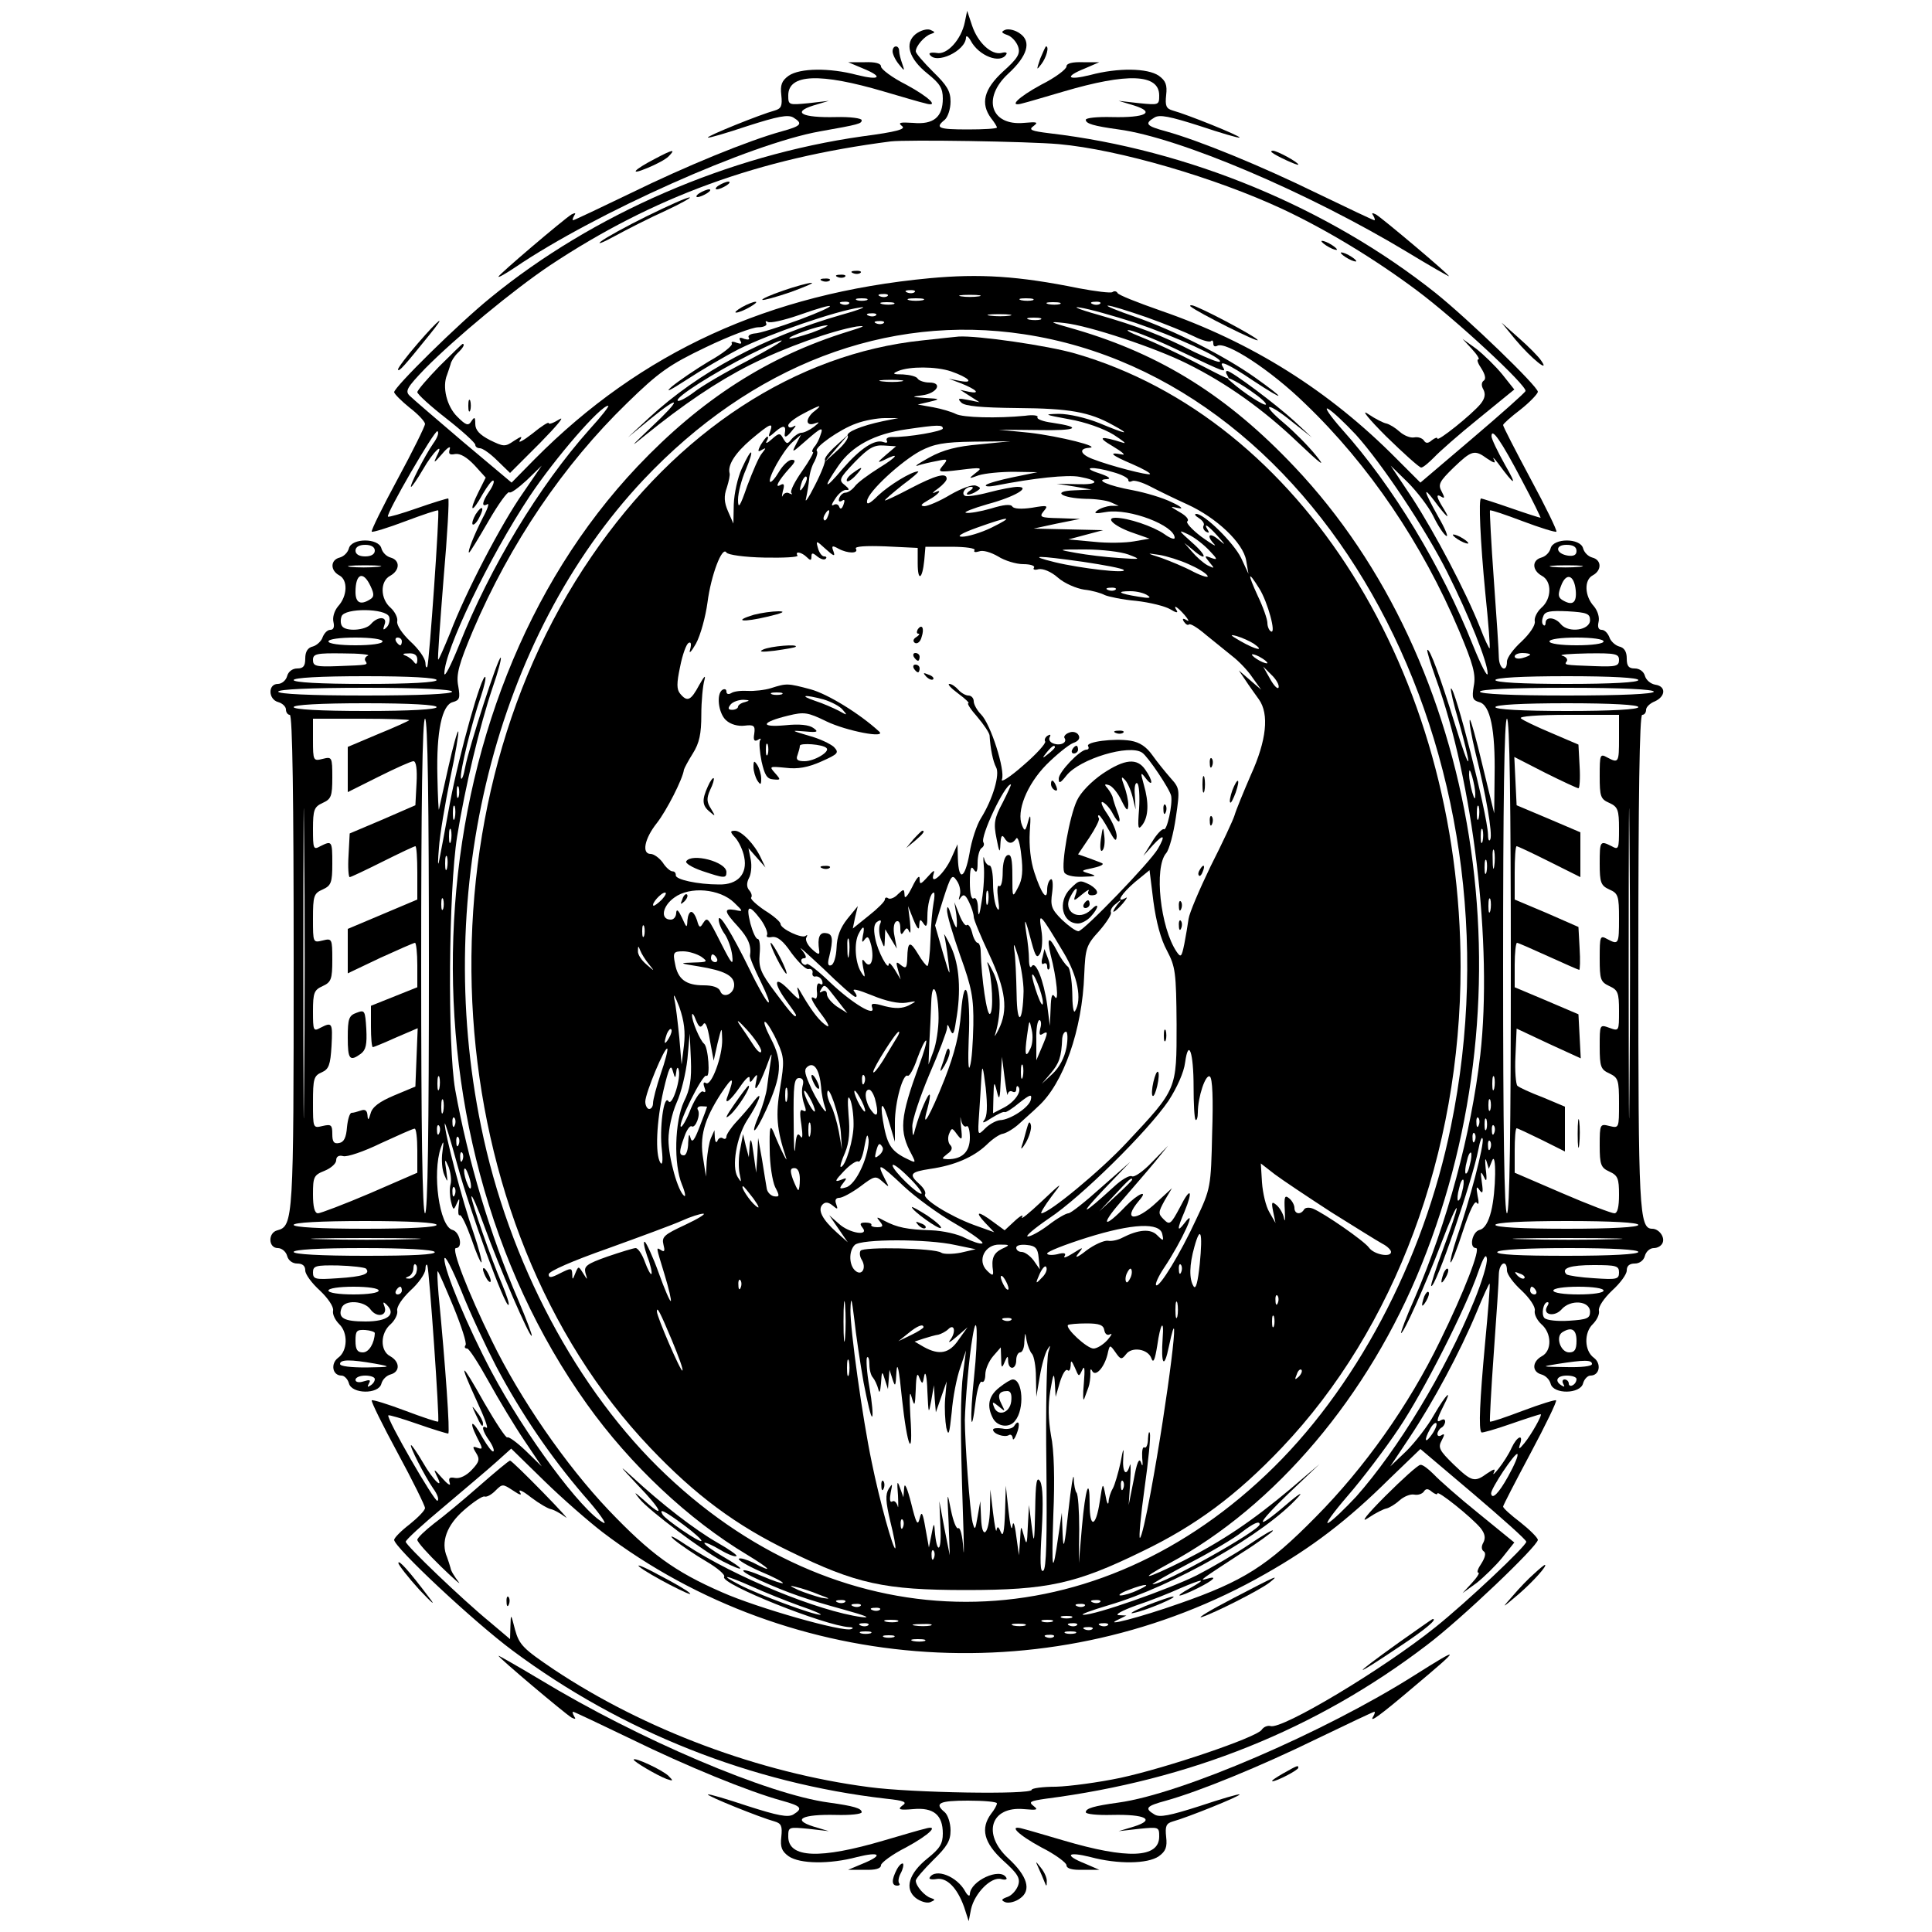<?xml version="1.0" standalone="no"?>
<!DOCTYPE svg PUBLIC "-//W3C//DTD SVG 20010904//EN"
 "http://www.w3.org/TR/2001/REC-SVG-20010904/DTD/svg10.dtd">
<svg version="1.0" xmlns="http://www.w3.org/2000/svg"
 width="500pt" height="500pt" viewBox="0 0 500 500"
 preserveAspectRatio="xMidYMid meet">
<g transform="translate(0,500) scale(0.1,-0.1)"
fill="#000000" stroke="none">
<path d="M2497 4943 c-9 -45 -46 -86 -73 -80 -13 2 -21 0 -18 -4 16 -27 93 9
94 44 0 6 6 3 12 -8 21 -40 77 -61 92 -36 4 5 -2 7 -12 4 -26 -6 -61 26 -76
70 l-13 39 -6 -29z"/>
<path d="M2370 4912 c-30 -24 -18 -64 31 -103 31 -25 39 -37 39 -64 0 -48 -24
-68 -77 -63 -33 2 -40 1 -29 -8 12 -8 -12 -15 -103 -27 -346 -49 -697 -201
-961 -417 -84 -68 -250 -232 -250 -245 1 -5 19 -23 40 -40 21 -16 39 -35 40
-42 0 -6 -32 -71 -71 -143 -39 -72 -69 -133 -67 -136 3 -2 42 10 87 27 45 17
84 30 85 28 4 -5 -23 -391 -28 -404 -2 -5 -5 -1 -5 10 -1 12 -18 36 -39 55
-21 20 -36 42 -34 52 2 9 -6 25 -17 35 -27 23 -28 69 -1 83 25 14 26 40 1 47
-11 3 -21 13 -24 24 -7 27 -77 27 -84 0 -3 -11 -13 -21 -24 -24 -24 -6 -25
-33 -1 -46 23 -12 21 -54 -3 -80 -10 -12 -15 -29 -12 -41 3 -13 0 -20 -8 -20
-8 0 -16 -9 -20 -19 -3 -10 -15 -21 -25 -24 -14 -3 -20 -14 -20 -31 0 -20 -5
-26 -21 -26 -12 0 -23 -8 -26 -20 -3 -11 -14 -20 -24 -20 -26 0 -25 -40 1 -47
11 -3 20 -12 20 -19 0 -8 5 -14 10 -14 7 0 10 -219 10 -638 0 -666 -1 -685
-42 -696 -25 -6 -24 -46 1 -46 10 0 21 -9 24 -20 3 -12 14 -20 26 -20 14 0 21
-6 21 -18 0 -10 17 -33 38 -52 21 -20 36 -42 34 -52 -2 -9 5 -24 16 -35 23
-22 22 -69 -3 -87 -20 -15 -15 -46 9 -46 7 0 16 -9 19 -20 7 -28 77 -29 84 -1
3 11 13 21 24 24 25 7 24 33 -1 47 -27 14 -26 60 1 83 11 10 19 26 17 35 -2
10 13 32 34 52 21 19 38 43 39 55 0 11 3 15 5 10 5 -13 32 -399 28 -404 -1 -2
-40 11 -85 28 -45 17 -84 29 -87 27 -2 -3 28 -64 67 -136 39 -72 71 -137 71
-143 -1 -7 -19 -25 -40 -42 -21 -16 -39 -34 -40 -40 0 -19 206 -212 307 -287
282 -210 618 -343 966 -383 48 -5 56 -9 42 -18 -13 -10 -7 -12 28 -9 53 5 77
-15 77 -63 0 -27 -8 -39 -39 -64 -49 -39 -61 -79 -31 -103 12 -9 28 -14 37
-11 14 6 14 7 2 11 -16 5 -39 31 -39 45 0 5 20 28 45 53 36 35 45 50 45 77 0
19 -7 40 -15 47 -28 23 -15 30 60 30 41 0 75 -3 75 -7 0 -5 -7 -17 -15 -27
-28 -38 -19 -75 31 -121 38 -34 45 -46 39 -64 -4 -12 -16 -26 -27 -30 -17 -6
-18 -9 -6 -14 9 -3 26 1 38 10 30 21 19 58 -31 104 -68 63 -45 135 41 127 34
-3 38 -2 25 8 -14 11 -9 13 32 19 372 48 699 179 985 397 89 67 288 257 288
273 -1 6 -21 26 -45 45 -25 19 -45 37 -45 41 0 3 32 65 71 138 39 73 69 135
66 137 -2 2 -41 -10 -86 -27 -45 -17 -83 -30 -85 -28 -1 2 3 83 10 179 7 96
13 187 13 203 1 29 21 39 21 9 0 -10 17 -33 38 -52 21 -20 36 -42 34 -52 -2
-9 6 -25 17 -35 27 -23 28 -69 1 -83 -25 -14 -26 -40 -1 -47 11 -3 21 -13 24
-24 7 -28 77 -27 84 1 3 11 12 20 19 20 24 0 29 31 9 46 -25 18 -26 65 -3 87
11 11 18 26 16 35 -2 10 13 32 34 52 21 19 38 42 38 52 0 12 7 18 21 18 12 0
23 8 26 20 3 11 13 20 23 20 10 0 20 6 23 14 6 15 -10 36 -27 36 -34 0 -36 48
-36 692 0 419 3 638 10 638 6 0 10 6 10 13 0 7 10 17 23 22 28 13 29 39 1 43
-12 2 -24 12 -27 23 -3 11 -14 19 -26 19 -16 0 -21 6 -21 26 0 17 -6 28 -20
31 -10 3 -22 14 -25 24 -4 10 -12 19 -20 19 -8 0 -11 7 -8 20 3 12 -2 29 -12
41 -24 26 -26 68 -3 80 24 13 23 40 -1 46 -11 3 -21 13 -24 24 -7 27 -77 27
-84 0 -3 -11 -13 -21 -24 -24 -25 -7 -24 -33 1 -47 27 -14 26 -60 -1 -83 -11
-10 -19 -26 -17 -35 2 -10 -13 -32 -34 -52 -21 -19 -38 -42 -38 -52 0 -30 -20
-20 -21 10 0 15 -6 106 -13 202 -7 96 -11 177 -10 179 2 2 40 -11 85 -28 45
-17 84 -29 87 -27 2 3 -28 65 -67 137 -39 73 -71 135 -71 139 0 3 20 21 45 40
24 19 44 40 45 46 0 14 -179 187 -265 256 -278 221 -640 371 -998 413 -49 6
-56 9 -42 19 13 10 9 11 -25 8 -86 -8 -109 64 -41 127 50 46 61 83 31 104 -12
9 -29 13 -38 10 -12 -5 -11 -8 6 -14 11 -4 23 -18 27 -30 6 -18 -1 -30 -39
-64 -50 -46 -59 -83 -31 -121 8 -10 15 -21 15 -24 0 -3 -34 -5 -75 -5 -77 0
-86 4 -60 25 8 7 15 28 15 47 0 27 -9 42 -45 77 -25 25 -45 48 -45 53 0 14 23
40 39 45 12 4 12 5 -2 11 -9 3 -25 -2 -37 -11z m370 -285 c156 -14 405 -87
579 -168 113 -53 237 -128 347 -210 102 -76 286 -247 282 -261 -2 -5 -64 -60
-138 -123 l-134 -114 -61 61 c-175 177 -376 303 -611 384 -60 21 -111 41 -112
46 -2 4 -8 6 -13 2 -5 -3 -44 2 -87 10 -157 32 -257 38 -386 26 -416 -39 -747
-191 -1022 -468 l-60 -61 -125 105 c-68 58 -131 112 -139 120 -12 12 -7 21 40
70 79 80 229 204 323 267 268 178 540 277 882 321 42 5 357 0 435 -7z m-373
-383 c-3 -3 -12 -4 -19 -1 -8 3 -5 6 6 6 11 1 17 -2 13 -5z m-70 -10 c-3 -3
-12 -4 -19 -1 -8 3 -5 6 6 6 11 1 17 -2 13 -5z m236 -1 c-13 -2 -33 -2 -45 0
-13 2 -3 4 22 4 25 0 35 -2 23 -4z m-290 -10 c-7 -2 -19 -2 -25 0 -7 3 -2 5
12 5 14 0 19 -2 13 -5z m145 0 c-10 -2 -26 -2 -35 0 -10 3 -2 5 17 5 19 0 27
-2 18 -5z m285 0 c-7 -2 -21 -2 -30 0 -10 3 -4 5 12 5 17 0 24 -2 18 -5z
m-476 -9 c-3 -3 -12 -4 -19 -1 -8 3 -5 6 6 6 11 1 17 -2 13 -5z m116 -1 c-7
-2 -21 -2 -30 0 -10 3 -4 5 12 5 17 0 24 -2 18 -5z m430 0 c-7 -2 -21 -2 -30
0 -10 3 -4 5 12 5 17 0 24 -2 18 -5z m104 1 c-3 -3 -12 -4 -19 -1 -8 3 -5 6 6
6 11 1 17 -2 13 -5z m-777 -41 c-52 -19 -105 -36 -117 -36 -11 -1 -19 -6 -15
-11 3 -5 -2 -6 -12 -3 -11 5 -15 3 -10 -5 5 -8 2 -9 -10 -5 -9 4 -15 3 -12 -2
3 -5 -23 -26 -59 -46 -35 -21 -79 -51 -97 -66 -19 -17 -3 -9 37 17 38 25 101
62 138 81 78 39 252 99 312 107 22 4 2 -5 -45 -18 -203 -58 -371 -148 -500
-267 l-55 -51 56 46 c82 67 85 56 4 -20 -53 -50 -57 -55 -17 -22 100 81 187
140 272 183 91 46 216 90 277 100 26 3 20 0 -22 -13 -207 -64 -380 -175 -545
-349 -582 -615 -641 -1713 -131 -2427 112 -157 263 -299 415 -390 61 -37 70
-49 15 -20 -17 8 -33 13 -37 10 -3 -3 22 -18 56 -33 34 -14 60 -28 58 -30 -2
-2 -25 6 -51 17 -63 27 -71 18 -8 -10 73 -33 120 -49 218 -76 54 -15 72 -22
45 -19 -111 15 -327 103 -455 187 -34 23 -47 28 -30 13 17 -14 54 -39 83 -56
29 -17 50 -35 46 -40 -11 -18 262 -127 324 -130 9 0 12 -3 5 -5 -20 -9 -244
55 -334 95 -124 54 -186 100 -294 213 -111 117 -229 288 -302 438 -62 126
-106 240 -93 240 19 0 10 42 -9 47 -34 9 -53 147 -30 213 7 20 8 18 4 -11 -3
-20 -1 -47 5 -60 9 -21 9 -20 5 11 -5 32 -4 33 6 10 5 -14 8 -34 5 -45 -3 -10
-2 -31 1 -44 6 -24 7 -24 15 -6 7 16 8 15 5 -7 -2 -15 -1 -25 3 -23 4 2 17
-25 30 -61 12 -36 24 -63 26 -61 2 2 -7 37 -21 78 -29 82 -75 260 -74 281 0 7
15 -42 33 -108 32 -118 124 -369 132 -361 3 2 -5 25 -16 52 -29 67 -80 214
-80 228 1 7 16 -28 34 -78 38 -105 117 -287 122 -282 2 2 -14 43 -35 93 -73
169 -130 361 -163 544 -20 115 -17 516 5 655 21 130 58 285 92 386 14 40 23
74 21 77 -6 5 -82 -231 -92 -283 -4 -22 -9 -35 -11 -29 -4 13 28 145 52 213 8
24 13 46 11 49 -9 9 -67 -197 -91 -323 -13 -71 -26 -141 -29 -155 -3 -14 -3 2
0 36 2 33 16 114 29 179 14 65 23 120 21 122 -2 3 -14 -40 -26 -94 -12 -54
-23 -102 -24 -108 -1 -5 -3 33 -4 85 -3 118 12 186 40 193 18 5 19 11 14 41
-6 30 1 56 38 144 96 225 234 429 399 589 82 80 109 99 203 144 60 29 121 52
136 52 15 0 24 5 21 10 -3 6 -1 7 4 4 6 -4 41 4 79 17 107 38 110 29 4 -11z
m867 -8 c103 -35 229 -92 220 -101 -3 -3 -32 9 -66 25 -83 43 -150 68 -251 97
-47 13 -67 22 -45 18 22 -3 86 -21 142 -39z m30 14 c48 -17 104 -40 124 -50
20 -10 39 -15 43 -12 3 4 6 1 6 -6 0 -7 4 -9 10 -6 22 13 138 -62 228 -150
164 -157 303 -362 398 -587 37 -88 44 -114 38 -144 -5 -30 -3 -36 14 -41 29
-7 42 -72 40 -190 l-1 -98 -30 123 c-16 68 -31 121 -33 119 -3 -3 4 -40 14
-83 28 -112 45 -211 39 -226 -3 -7 -6 -2 -6 12 -2 55 -87 388 -96 378 -2 -2 7
-41 21 -88 13 -46 24 -91 24 -99 -1 -9 -16 34 -35 96 -37 119 -65 196 -71 191
-2 -2 8 -34 21 -71 98 -269 148 -693 116 -977 -24 -205 -85 -433 -170 -630
-22 -49 -37 -90 -35 -90 7 0 61 120 105 235 21 55 38 94 39 88 0 -7 -16 -54
-35 -105 -19 -51 -33 -94 -31 -96 10 -9 107 274 122 353 4 22 9 35 11 28 5
-13 -34 -163 -67 -257 -11 -33 -18 -61 -16 -63 2 -3 17 34 32 81 18 55 31 81
36 73 5 -7 6 1 2 18 -4 23 -3 27 5 15 8 -11 10 -7 6 20 -4 28 -3 31 5 15 7
-16 9 -11 5 20 -2 22 -2 31 2 20 l6 -20 8 20 c12 32 11 -79 -2 -130 -7 -28
-17 -45 -30 -48 -19 -5 -28 -47 -9 -47 13 0 -31 -114 -93 -240 -81 -167 -196
-329 -322 -456 -125 -127 -187 -166 -353 -224 -102 -36 -203 -62 -157 -41 l20
10 -20 1 c-11 1 9 12 45 25 36 12 87 32 113 44 60 26 74 27 27 1 -47 -26 -30
-25 20 0 42 21 53 33 23 24 -22 -6 -15 -2 92 68 40 25 75 51 79 56 3 6 -24
-10 -61 -35 -37 -25 -99 -61 -136 -80 -75 -37 -263 -103 -293 -102 -11 0 19
11 66 25 167 49 405 185 490 280 14 15 0 7 -30 -19 -85 -73 -82 -55 6 29 l79
75 -75 -64 c-99 -83 -176 -135 -277 -186 -98 -49 -124 -54 -37 -7 275 148 516
433 653 773 286 709 151 1558 -329 2065 -172 182 -344 290 -565 355 -71 20
-74 22 -30 17 64 -7 235 -64 317 -105 103 -51 198 -119 287 -204 60 -57 74
-67 47 -34 -21 26 -58 63 -83 84 -62 52 -45 57 19 5 l53 -42 -45 42 c-48 44
-163 130 -174 130 -4 0 -4 -5 0 -11 8 -14 9 -14 -86 35 -41 21 -102 50 -135
63 -33 13 -46 21 -30 18 17 -4 77 -28 134 -56 111 -53 115 -54 106 -39 -13 20
13 9 78 -35 85 -56 88 -51 5 8 -79 56 -209 122 -313 158 -44 15 -75 28 -68 28
6 1 51 -13 100 -30z m-700 5 c-3 -3 -12 -4 -19 -1 -8 3 -5 6 6 6 11 1 17 -2
13 -5z m346 -1 c-13 -2 -35 -2 -50 0 -16 2 -5 4 22 4 28 0 40 -2 28 -4z m80
-10 c-7 -2 -21 -2 -30 0 -10 3 -4 5 12 5 17 0 24 -2 18 -5z m-406 -9 c-3 -3
-12 -4 -19 -1 -8 3 -5 6 6 6 11 1 17 -2 13 -5z m-186 -25 c-30 -10 -56 -17
-58 -15 -5 5 77 34 97 34 8 1 -9 -8 -39 -19z m549 -4 c782 -118 1303 -1085
1105 -2050 -71 -350 -249 -685 -479 -902 -462 -438 -1090 -438 -1552 0 -230
217 -408 552 -479 902 -126 613 38 1267 420 1673 280 297 630 431 985 377z
m-716 -69 c-56 -29 -118 -65 -138 -81 -20 -15 -39 -25 -42 -22 -8 8 93 72 186
119 114 57 109 45 -6 -16z m1302 -77 c25 -17 43 -33 40 -36 -4 -4 -56 29 -90
59 -25 20 10 5 50 -23z m-1711 -101 c-130 -146 -257 -356 -337 -558 -21 -52
-38 -85 -38 -73 0 59 116 301 221 459 66 99 183 234 203 234 4 0 -18 -28 -49
-62z m1984 -13 c67 -74 181 -245 237 -357 56 -112 104 -232 104 -261 0 -12
-17 21 -38 73 -81 203 -207 412 -339 559 -31 35 -47 59 -36 53 11 -6 43 -36
72 -67z m-2388 -23 c-22 -32 -63 -112 -57 -112 2 0 16 20 30 44 28 49 57 75
36 35 -9 -19 -7 -18 14 6 14 17 23 22 20 13 -4 -13 -1 -16 14 -13 13 2 30 -8
50 -29 l29 -32 -19 -38 c-26 -52 -17 -56 11 -5 13 22 25 38 28 35 3 -2 -2 -15
-11 -28 -18 -26 -21 -42 -5 -33 6 4 1 -12 -11 -34 -24 -47 -41 -91 -36 -91 2
0 24 36 50 81 26 45 50 78 54 75 3 -4 23 11 45 31 l39 38 -48 -70 c-57 -81
-149 -258 -189 -363 -16 -39 -30 -71 -31 -69 -2 1 5 96 14 210 10 114 15 207
12 207 -4 0 -40 -11 -80 -25 -40 -14 -74 -24 -76 -22 -6 6 121 225 128 221 5
-3 0 -17 -11 -32z m2817 -94 c29 -54 50 -98 49 -98 -2 0 -37 11 -77 25 -40 14
-75 25 -77 25 -7 0 -2 -111 11 -245 8 -77 13 -141 11 -143 -1 -1 -13 23 -25
55 -37 93 -116 243 -175 334 l-56 84 44 -43 c24 -24 54 -63 66 -87 12 -25 27
-48 34 -52 6 -3 -3 19 -21 50 -37 66 -41 82 -10 41 31 -42 44 -53 25 -22 -20
32 -22 42 -6 32 8 -5 8 -1 0 14 -10 18 -6 26 31 62 47 45 54 47 87 23 18 -12
23 -13 17 -2 -4 8 1 3 11 -10 44 -60 51 -61 18 -4 -19 34 -35 67 -35 74 0 24
25 -12 78 -113z m-2968 -183 c0 -9 -9 -15 -25 -15 -16 0 -25 6 -25 15 0 9 9
15 25 15 16 0 25 -6 25 -15z m3110 -1 c0 -10 -7 -14 -22 -12 -32 5 -35 28 -4
28 17 0 26 -5 26 -16z m-3103 -41 c-20 -2 -52 -2 -70 0 -17 2 0 4 38 4 39 0
53 -2 32 -4z m3110 0 c-20 -2 -52 -2 -70 0 -17 2 0 4 38 4 39 0 53 -2 32 -4z
m-3128 -50 c10 -21 9 -28 -1 -34 -25 -16 -38 -9 -38 19 0 48 20 56 39 15z
m3119 -11 c3 -33 -9 -41 -36 -24 -10 7 -10 15 -2 36 13 35 34 29 38 -12z
m-3071 -68 c3 -8 0 -21 -6 -27 -9 -9 -11 -8 -6 6 9 22 -17 23 -35 2 -14 -17
-66 -20 -75 -5 -4 6 -4 17 -1 25 8 22 114 21 123 -1z m3108 -9 c0 -26 -55 -34
-75 -11 -15 19 -40 21 -40 4 0 -6 -3 -9 -6 -5 -4 3 -4 13 0 22 4 13 18 15 63
13 50 -3 58 -6 58 -23z m-3125 -55 c0 -6 -30 -10 -70 -10 -40 0 -70 4 -70 10
0 6 30 10 70 10 40 0 70 -4 70 -10z m50 0 c0 -5 -2 -10 -4 -10 -3 0 -8 5 -11
10 -3 6 -1 10 4 10 6 0 11 -4 11 -10z m3110 0 c0 -6 -30 -10 -70 -10 -40 0
-70 4 -70 10 0 6 30 10 70 10 40 0 70 -4 70 -10z m-3198 -37 c-6 -2 -10 -9 -6
-14 6 -10 9 -10 -73 -13 -55 -2 -63 0 -63 16 0 16 9 18 78 17 42 0 71 -3 64
-6z m128 -10 c0 -11 -3 -14 -8 -7 -4 6 -14 14 -22 17 -10 4 -8 6 8 6 15 1 22
-5 22 -16z m2880 13 c0 -2 -9 -6 -20 -9 -11 -3 -20 -1 -20 4 0 5 9 9 20 9 11
0 20 -2 20 -4z m230 -14 c0 -16 -8 -18 -62 -16 -83 3 -80 3 -73 13 3 5 -3 12
-12 14 -10 3 19 5 65 6 73 1 82 -1 82 -17z m-3060 -52 c0 -6 -68 -10 -185 -10
-117 0 -185 4 -185 10 0 6 68 10 185 10 117 0 185 -4 185 -10z m3110 0 c0 -6
-68 -10 -185 -10 -117 0 -185 4 -185 10 0 6 68 10 185 10 117 0 185 -4 185
-10z m-3070 -30 c0 -6 -82 -10 -225 -10 -143 0 -225 4 -225 10 0 6 82 10 225
10 143 0 225 -4 225 -10z m3110 0 c0 -6 -82 -10 -225 -10 -143 0 -225 4 -225
10 0 6 82 10 225 10 143 0 225 -4 225 -10z m-3150 -40 c0 -6 -68 -10 -185 -10
-117 0 -185 4 -185 10 0 6 68 10 185 10 117 0 185 -4 185 -10z m3110 0 c0 -6
-68 -10 -185 -10 -117 0 -185 4 -185 10 0 6 68 10 185 10 117 0 185 -4 185
-10z m-3453 -987 c-1 -180 -2 -35 -2 322 0 358 1 505 2 328 2 -177 2 -469 0
-650z m3403 907 c0 -64 -1 -66 -31 -50 -18 10 -19 7 -19 -48 0 -53 2 -60 25
-70 22 -10 25 -18 25 -67 0 -52 -1 -55 -19 -45 -30 15 -31 14 -31 -45 0 -49 3
-57 25 -67 23 -10 25 -17 25 -75 0 -67 -1 -69 -31 -53 -18 10 -19 7 -19 -50 0
-55 2 -61 25 -72 22 -10 25 -17 25 -64 0 -53 0 -53 -25 -44 -25 9 -25 9 -25
-49 0 -52 3 -59 25 -69 23 -11 25 -17 25 -77 0 -65 0 -65 -25 -59 -24 6 -25 5
-25 -50 0 -50 3 -58 25 -68 22 -10 25 -18 25 -60 0 -32 -4 -48 -12 -48 -7 0
-68 23 -135 52 l-123 53 0 57 c0 32 2 58 5 58 3 0 32 -14 65 -30 l60 -30 0 58
0 58 -57 24 c-32 12 -62 26 -66 30 -4 4 -7 39 -5 77 l3 71 83 -39 83 -38 -3
57 -3 57 -82 35 -83 35 0 58 c0 31 3 57 6 57 3 0 39 -16 81 -35 42 -19 78 -35
80 -35 2 0 3 25 1 56 l-3 55 -82 36 -83 35 0 69 c0 38 2 69 5 69 3 0 41 -18
85 -40 l80 -40 0 58 0 58 -82 35 -83 35 -3 62 -3 63 80 -41 c44 -22 83 -40 86
-40 3 0 5 25 3 57 l-3 56 -70 30 c-38 16 -74 33 -79 38 -6 5 43 9 122 9 l132
0 0 -60z m27 -907 c-1 -180 -2 -35 -2 322 0 358 1 505 2 328 2 -177 2 -469 0
-650z m-3158 953 c-2 -2 -39 -19 -81 -36 l-78 -33 0 -58 0 -59 80 40 c44 22
84 40 90 40 7 0 10 -21 8 -57 l-3 -57 -85 -37 -85 -36 -3 -57 c-2 -31 0 -56 3
-56 3 0 41 18 85 40 44 22 82 40 85 40 3 0 5 -31 5 -69 l0 -69 -90 -38 -90
-38 0 -57 0 -58 84 40 c46 21 87 39 90 39 3 0 6 -26 6 -58 l0 -57 -60 -24 -60
-24 0 -54 c0 -29 2 -53 5 -53 2 0 29 11 60 25 l56 24 -3 -75 -3 -76 -55 -23
c-38 -16 -57 -30 -61 -47 -5 -17 -7 -19 -8 -4 -1 12 -6 16 -17 12 -9 -3 -19
-6 -24 -6 -5 0 -10 -17 -12 -37 -2 -27 -8 -39 -20 -41 -14 -3 -18 3 -18 23 0
24 -3 26 -25 21 -25 -6 -25 -6 -25 61 0 61 2 69 23 78 18 8 22 19 25 68 3 60
2 63 -29 47 -18 -10 -19 -7 -19 43 0 48 3 55 25 65 22 10 25 18 25 68 0 55 -1
56 -25 50 -25 -6 -25 -6 -25 57 0 58 2 65 25 75 22 10 25 18 25 67 0 59 -1 60
-31 45 -18 -10 -19 -7 -19 45 0 49 3 57 25 67 22 10 25 17 25 66 0 53 -1 54
-25 48 -24 -6 -25 -5 -25 49 l0 55 127 0 c69 0 124 -2 122 -4z m51 -636 c0
-420 -3 -640 -10 -640 -7 0 -10 220 -10 640 0 420 3 640 10 640 7 0 10 -220
10 -640z m2800 0 c0 -420 -3 -640 -10 -640 -7 0 -10 220 -10 640 0 420 3 640
10 640 7 0 10 -220 10 -640z m-92 445 c0 -16 -2 -15 -8 5 -4 14 -8 34 -8 45 0
16 2 15 8 -5 4 -14 8 -34 8 -45z m-2631 -7 c-3 -7 -5 -2 -5 12 0 14 2 19 5 13
2 -7 2 -19 0 -25z m-10 -55 c-3 -10 -5 -4 -5 12 0 17 2 24 5 18 2 -7 2 -21 0
-30z m2650 0 c-3 -10 -5 -4 -5 12 0 17 2 24 5 18 2 -7 2 -21 0 -30z m-2660
-60 c-3 -10 -5 -4 -5 12 0 17 2 24 5 18 2 -7 2 -21 0 -30z m2670 0 c-3 -10 -5
-4 -5 12 0 17 2 24 5 18 2 -7 2 -21 0 -30z m30 -65 c-2 -13 -4 -5 -4 17 -1 22
1 32 4 23 2 -10 2 -28 0 -40z m-2710 -5 c-3 -10 -5 -4 -5 12 0 17 2 24 5 18 2
-7 2 -21 0 -30z m2690 -10 c-3 -10 -5 -4 -5 12 0 17 2 24 5 18 2 -7 2 -21 0
-30z m-2700 -95 c-3 -7 -5 -2 -5 12 0 14 2 19 5 13 2 -7 2 -19 0 -25z m2710
-5 c-3 -10 -5 -4 -5 12 0 17 2 24 5 18 2 -7 2 -21 0 -30z m-2720 -460 c-3 -10
-5 -4 -5 12 0 17 2 24 5 18 2 -7 2 -21 0 -30z m2730 0 c-3 -10 -5 -4 -5 12 0
17 2 24 5 18 2 -7 2 -21 0 -30z m-2720 -60 c-3 -10 -5 -4 -5 12 0 17 2 24 5
18 2 -7 2 -21 0 -30z m2710 5 c-3 -7 -5 -2 -5 12 0 14 2 19 5 13 2 -7 2 -19 0
-25z m-2680 -40 c-3 -8 -6 -5 -6 6 -1 11 2 17 5 13 3 -3 4 -12 1 -19z m2650 0
c-3 -8 -6 -5 -6 6 -1 11 2 17 5 13 3 -3 4 -12 1 -19z m20 -10 c-3 -7 -5 -2 -5
12 0 14 2 19 5 13 2 -7 2 -19 0 -25z m-2710 -10 c-3 -8 -6 -5 -6 6 -1 11 2 17
5 13 3 -3 4 -12 1 -19z m2730 0 c-3 -8 -6 -5 -6 6 -1 11 2 17 5 13 3 -3 4 -12
1 -19z m-2787 -46 l0 -57 -122 -53 c-68 -29 -129 -52 -135 -52 -9 0 -13 17
-13 49 0 45 2 50 30 61 17 7 30 19 30 27 0 10 7 14 18 11 10 -3 54 12 97 33
44 20 83 38 88 38 4 1 7 -25 7 -57z m2737 26 c-3 -8 -6 -5 -6 6 -1 11 2 17 5
13 3 -3 4 -12 1 -19z m-2630 -10 c-3 -8 -6 -5 -6 6 -1 11 2 17 5 13 3 -3 4
-12 1 -19z m2670 -10 c-3 -8 -6 -5 -6 6 -1 11 2 17 5 13 3 -3 4 -12 1 -19z
m-2660 -30 c-3 -8 -6 -5 -6 6 -1 11 2 17 5 13 3 -3 4 -12 1 -19z m2607 -12
c-3 -15 -8 -25 -11 -23 -2 3 -1 17 3 31 3 15 8 25 11 23 2 -3 1 -17 -3 -31z
m-2585 -56 c0 -9 -4 -8 -9 5 -5 11 -9 27 -9 35 0 9 4 8 9 -5 5 -11 9 -27 9
-35z m2565 -14 c-3 -15 -8 -25 -11 -23 -2 3 -1 17 3 31 3 15 8 25 11 23 2 -3
1 -17 -3 -31z m-2607 -8 c-3 -8 -6 -5 -6 6 -1 11 2 17 5 13 3 -3 4 -12 1 -19z
m-47 -78 c0 -6 -68 -10 -185 -10 -117 0 -185 4 -185 10 0 6 68 10 185 10 117
0 185 -4 185 -10z m3110 0 c0 -6 -68 -10 -185 -10 -117 0 -185 4 -185 10 0 6
68 10 185 10 117 0 185 -4 185 -10z m-3177 -37 c-62 -2 -165 -2 -230 0 -65 1
-14 3 112 3 127 0 180 -2 118 -3z m3110 0 c-62 -2 -165 -2 -230 0 -65 1 -14 3
112 3 127 0 180 -2 118 -3z m-3048 -33 c4 -7 -58 -10 -179 -10 -117 0 -186 4
-186 10 0 6 66 10 179 10 109 0 182 -4 186 -10z m3115 0 c0 -6 -69 -10 -186
-10 -121 0 -183 3 -179 10 4 6 77 10 186 10 113 0 179 -4 179 -10z m-2956
-296 c65 -123 142 -235 226 -333 40 -45 63 -78 52 -72 -57 30 -204 229 -290
391 -62 117 -122 261 -122 292 1 13 20 -25 44 -83 23 -58 64 -145 90 -195z
m2531 169 c-75 -183 -197 -384 -305 -506 -29 -31 -61 -62 -72 -68 -11 -6 12
26 50 70 39 45 98 123 132 174 64 95 174 312 206 406 13 37 20 48 22 34 2 -12
-13 -61 -33 -110z m-2868 84 c13 -14 -9 -21 -72 -25 -59 -4 -65 -3 -65 15 0
17 7 19 65 18 36 -1 68 -5 72 -8z m130 -12 c-4 -8 -12 -15 -19 -14 -10 0 -10
2 0 6 6 2 12 12 12 21 0 8 3 13 6 9 4 -3 4 -13 1 -22z m3113 2 c0 -18 -6 -19
-65 -15 -35 2 -67 7 -71 10 -15 16 10 24 70 24 59 0 66 -2 66 -19z m-3016 -90
c20 -49 34 -92 31 -98 -4 -5 -2 -9 4 -9 5 0 30 -39 56 -86 26 -47 67 -115 92
-152 l45 -67 -41 40 c-23 22 -45 38 -48 35 -3 -3 -30 38 -60 90 -61 109 -68
111 -19 4 19 -41 31 -72 25 -69 -14 9 -11 -8 7 -33 9 -13 14 -26 11 -28 -3 -3
-15 13 -28 35 -26 48 -38 48 -14 0 15 -28 15 -31 1 -26 -13 5 -14 3 -4 -13 10
-16 9 -23 -11 -44 -14 -15 -31 -23 -43 -21 -15 3 -18 0 -14 -13 3 -9 -6 -3
-20 13 -21 24 -23 25 -14 6 21 -40 -8 -14 -36 35 -14 24 -28 44 -30 44 -6 0
35 -80 57 -112 11 -15 16 -29 11 -32 -7 -4 -133 214 -127 221 1 2 35 -8 75
-22 40 -14 76 -25 80 -25 5 0 -7 175 -25 360 -3 35 -4 62 -2 60 3 -3 21 -45
41 -93z m2771 75 c-3 -3 -11 0 -18 7 -9 10 -8 11 6 5 10 -3 15 -9 12 -12z
m-102 -172 c-13 -142 -17 -220 -9 -227 1 -2 36 8 76 22 40 14 75 25 77 25 6 0
-24 -53 -42 -75 -14 -17 -16 -17 -11 -2 9 27 -8 20 -22 -10 -7 -16 -22 -39
-33 -53 -11 -14 -17 -19 -13 -11 5 11 1 10 -17 -2 -33 -24 -40 -22 -87 23 -37
36 -41 44 -31 62 8 15 8 19 0 14 -6 -4 -11 -3 -11 3 0 5 5 13 10 16 6 3 10 11
10 16 0 6 -4 7 -10 4 -14 -9 -12 1 5 35 26 50 8 33 -24 -22 -16 -29 -49 -71
-71 -93 l-42 -40 50 75 c62 93 130 220 173 323 17 42 33 76 34 75 2 -2 -4 -73
-12 -158z m-2863 140 c0 -6 -28 -10 -65 -10 -37 0 -65 4 -65 10 0 6 28 10 65
10 37 0 65 -4 65 -10z m60 0 c0 -5 -5 -10 -11 -10 -5 0 -7 5 -4 10 3 6 8 10
11 10 2 0 4 -4 4 -10z m2935 0 c3 -5 1 -10 -4 -10 -6 0 -11 5 -11 10 0 6 2 10
4 10 3 0 8 -4 11 -10z m175 0 c0 -6 -28 -10 -65 -10 -37 0 -65 4 -65 10 0 6
28 10 65 10 37 0 65 -4 65 -10z m-3191 -49 c17 -23 45 -16 36 8 -5 12 -3 13 6
4 25 -25 2 -43 -55 -43 -56 0 -72 9 -62 35 8 22 59 19 75 -4z m3045 8 c-13
-22 19 -28 37 -8 23 27 74 23 74 -6 0 -17 -8 -20 -54 -23 -30 -2 -58 1 -64 7
-9 9 -3 41 8 41 4 0 3 -5 -1 -11z m-3034 -69 c-1 -26 -15 -50 -31 -50 -14 0
-19 7 -19 30 0 26 3 29 25 28 14 -1 25 -5 25 -8z m3110 -20 c0 -23 -5 -30 -19
-30 -22 0 -36 40 -18 52 24 15 37 8 37 -22z m-3110 -59 c44 -8 44 -9 -22 -10
-40 0 -68 3 -68 9 0 12 27 12 90 1z m3150 -1 c0 -6 -28 -9 -67 -8 -65 1 -66 1
-23 8 70 11 90 11 90 0z m-3150 -39 c0 -6 -5 -13 -12 -17 -7 -5 -8 -3 -3 6 5
9 2 10 -14 5 -12 -4 -21 -2 -21 4 0 6 11 11 25 11 14 0 25 -4 25 -9z m3110 0
c0 -6 -4 -13 -10 -16 -5 -3 -10 -1 -10 4 0 6 -5 11 -11 11 -5 0 -7 -5 -3 -12
4 -7 3 -8 -4 -4 -20 12 -13 26 13 26 14 0 25 -4 25 -9z m-374 -143 c-18 -26
-22 -17 -5 14 6 11 13 17 16 15 3 -3 -2 -16 -11 -29z m-2147 -253 c492 -374
1175 -417 1716 -108 120 68 212 138 320 245 l81 78 137 -116 c75 -64 137 -119
137 -124 0 -11 -155 -157 -235 -221 -137 -110 -398 -266 -427 -256 -7 2 -18
-2 -23 -10 -15 -20 -245 -98 -365 -124 -57 -12 -132 -22 -167 -23 -35 0 -63
-4 -63 -8 0 -13 -310 -8 -421 7 -284 37 -582 149 -815 304 -80 54 -90 64 -101
103 -11 43 -11 43 -12 10 l-1 -34 -52 44 c-72 59 -218 199 -218 208 0 5 44 45
98 90 53 45 115 97 136 116 l39 35 86 -84 c47 -46 115 -105 150 -132z m2344
144 c-25 -45 -42 -61 -44 -44 -1 12 62 107 68 102 3 -4 -8 -29 -24 -58z m-643
-124 c0 -16 -250 -156 -277 -155 -4 0 39 25 96 55 58 30 118 66 135 80 30 23
46 30 46 20z m-1314 -161 c33 -15 88 -37 124 -50 36 -12 60 -23 53 -23 -17 -1
-160 52 -208 77 -56 29 -39 27 31 -4z m174 -21 c30 -11 31 -12 6 -8 -16 4 -43
13 -60 20 -23 11 -25 13 -6 8 14 -3 41 -12 60 -20z m825 12 c-16 -8 -37 -14
-45 -14 -8 0 1 7 20 14 46 18 64 17 25 0z m-758 -31 c-3 -3 -12 -4 -19 -1 -8
3 -5 6 6 6 11 1 17 -2 13 -5z m660 0 c-3 -3 -12 -4 -19 -1 -8 3 -5 6 6 6 11 1
17 -2 13 -5z m-620 -10 c-3 -3 -12 -4 -19 -1 -8 3 -5 6 6 6 11 1 17 -2 13 -5z
m580 0 c-3 -3 -12 -4 -19 -1 -8 3 -5 6 6 6 11 1 17 -2 13 -5z m-530 -10 c-3
-3 -12 -4 -19 -1 -8 3 -5 6 6 6 11 1 17 -2 13 -5z m496 -21 c-7 -2 -19 -2 -25
0 -7 3 -2 5 12 5 14 0 19 -2 13 -5z m-450 -10 c-7 -2 -21 -2 -30 0 -10 3 -4 5
12 5 17 0 24 -2 18 -5z m400 0 c-7 -2 -19 -2 -25 0 -7 3 -2 5 12 5 14 0 19 -2
13 -5z m-476 -9 c-3 -3 -12 -4 -19 -1 -8 3 -5 6 6 6 11 1 17 -2 13 -5z m161
-1 c-10 -2 -28 -2 -40 0 -13 2 -5 4 17 4 22 1 32 -1 23 -4z m245 0 c-7 -2 -21
-2 -30 0 -10 3 -4 5 12 5 17 0 24 -2 18 -5z m134 1 c-3 -3 -12 -4 -19 -1 -8 3
-5 6 6 6 11 1 17 -2 13 -5z m80 0 c-3 -3 -12 -4 -19 -1 -8 3 -5 6 6 6 11 1 17
-2 13 -5z m-40 -10 c-3 -3 -12 -4 -19 -1 -8 3 -5 6 6 6 11 1 17 -2 13 -5z
m-574 -11 c-7 -2 -19 -2 -25 0 -7 3 -2 5 12 5 14 0 19 -2 13 -5z m530 0 c-7
-2 -19 -2 -25 0 -7 3 -2 5 12 5 14 0 19 -2 13 -5z m-470 -10 c-7 -2 -19 -2
-25 0 -7 3 -2 5 12 5 14 0 19 -2 13 -5z m414 1 c-3 -3 -12 -4 -19 -1 -8 3 -5
6 6 6 11 1 17 -2 13 -5z m-334 -11 c-7 -2 -21 -2 -30 0 -10 3 -4 5 12 5 17 0
24 -2 18 -5z"/>
<path d="M1860 4520 c-8 -5 -10 -10 -5 -10 6 0 17 5 25 10 8 5 11 10 5 10 -5
0 -17 -5 -25 -10z"/>
<path d="M1810 4500 c-8 -5 -10 -10 -5 -10 6 0 17 5 25 10 8 5 11 10 5 10 -5
0 -17 -5 -25 -10z"/>
<path d="M1675 4441 c-55 -27 -109 -57 -120 -66 -11 -9 5 -3 36 14 31 17 90
47 130 65 41 19 69 35 64 35 -6 1 -55 -21 -110 -48z"/>
<path d="M3420 4376 c0 -3 9 -10 20 -16 11 -6 20 -8 20 -6 0 3 -9 10 -20 16
-11 6 -20 8 -20 6z"/>
<path d="M3470 4346 c0 -3 9 -10 20 -16 11 -6 20 -8 20 -6 0 3 -9 10 -20 16
-11 6 -20 8 -20 6z"/>
<path d="M2208 4293 c7 -3 16 -2 19 1 4 3 -2 6 -13 5 -11 0 -14 -3 -6 -6z"/>
<path d="M2168 4283 c7 -3 16 -2 19 1 4 3 -2 6 -13 5 -11 0 -14 -3 -6 -6z"/>
<path d="M2128 4273 c7 -3 16 -2 19 1 4 3 -2 6 -13 5 -11 0 -14 -3 -6 -6z"/>
<path d="M2027 4248 c-32 -11 -57 -22 -54 -24 2 -2 35 7 73 20 38 14 62 24 54
24 -8 0 -41 -9 -73 -20z"/>
<path d="M1920 4205 c-14 -8 -20 -14 -15 -14 6 0 21 6 35 14 14 8 21 14 15 14
-5 0 -21 -6 -35 -14z"/>
<path d="M3081 4207 c19 -16 179 -96 174 -87 -6 10 -158 90 -171 90 -4 0 -5
-1 -3 -3z"/>
<path d="M3809 4097 c14 -15 21 -27 17 -27 -5 0 -1 -11 8 -24 10 -16 12 -27 6
-31 -6 -4 -7 -13 -1 -23 6 -12 4 -23 -7 -37 -23 -28 -112 -99 -112 -90 0 4 -6
2 -14 -4 -10 -9 -16 -9 -21 -1 -4 6 -15 10 -25 8 -10 -2 -27 5 -38 15 -11 10
-26 19 -34 21 -7 1 -29 12 -48 25 -19 13 2 -13 47 -58 45 -44 86 -81 91 -81 5
0 19 12 33 26 13 14 65 60 116 101 l92 75 -31 39 c-18 22 -48 51 -67 66 l-36
26 24 -26z"/>
<path d="M1137 4052 c-31 -32 -57 -62 -57 -67 1 -6 34 -36 75 -68 41 -32 75
-63 75 -68 0 -5 5 -9 12 -9 7 0 27 -14 45 -32 l33 -32 78 78 c42 43 65 70 50
61 -16 -10 -28 -14 -28 -10 0 4 -19 -8 -42 -27 -23 -18 -38 -26 -33 -18 8 12
5 12 -15 -1 -23 -16 -27 -15 -62 2 -27 14 -38 26 -38 42 0 18 -2 19 -10 7 -8
-13 -14 -11 -37 12 -27 27 -39 77 -26 108 3 8 7 21 9 27 1 7 9 20 18 29 15 14
20 24 13 24 -1 0 -28 -26 -60 -58z"/>
<path d="M1212 3950 c0 -14 2 -19 5 -12 2 6 2 18 0 25 -3 6 -5 1 -5 -13z"/>
<path d="M1250 1715 c0 -5 5 -17 10 -25 5 -8 10 -10 10 -5 0 6 -5 17 -10 25
-5 8 -10 11 -10 5z"/>
<path d="M1650 1157 c64 -66 74 -92 16 -39 -25 22 -27 23 -11 3 25 -31 167
-137 216 -162 59 -30 60 -22 1 12 -29 17 -51 33 -49 36 3 2 21 -6 41 -18 20
-12 39 -19 42 -16 3 2 -20 18 -50 35 -59 34 -142 98 -221 171 -36 33 -31 27
15 -22z m120 -104 c27 -20 48 -39 45 -41 -4 -5 -91 54 -100 68 -11 18 5 10 55
-27z"/>
<path d="M3736 1705 c-9 -26 -7 -32 5 -12 6 10 9 21 6 23 -2 3 -7 -2 -11 -11z"/>
<path d="M3686 1645 c-9 -26 -7 -32 5 -12 6 10 9 21 6 23 -2 3 -7 -2 -11 -11z"/>
<path d="M2965 844 c-33 -14 -46 -22 -30 -18 31 6 118 43 100 42 -5 0 -37 -11
-70 -24z"/>
<path d="M2387 4119 c-327 -34 -635 -235 -856 -559 -469 -683 -399 -1728 152
-2307 117 -123 222 -201 361 -268 172 -84 245 -100 456 -100 211 0 284 16 456
100 139 67 244 145 361 268 293 308 463 763 463 1245 0 760 -413 1418 -997
1587 -72 21 -255 47 -302 44 -9 -1 -51 -5 -94 -10z m74 -80 c46 -16 62 -32 24
-25 l-30 6 32 -12 c40 -16 52 -28 21 -22 l-23 5 25 -16 25 -16 -30 6 c-25 5
-28 4 -17 -7 9 -9 50 -13 145 -14 135 -1 186 -10 247 -44 48 -26 37 -25 -35 5
-35 14 -79 24 -105 24 -41 -1 -38 -2 27 -14 41 -7 89 -24 115 -40 23 -15 35
-24 25 -21 -60 19 -70 16 -27 -9 25 -15 35 -24 23 -21 -37 7 -27 -2 27 -25 28
-12 49 -24 46 -26 -4 -4 -102 21 -148 39 -32 12 -37 27 -10 29 36 2 -76 30
-153 39 l-80 8 102 -1 c101 -2 117 7 36 19 -24 3 -41 10 -38 14 3 5 -12 7 -32
4 -71 -7 -162 -5 -180 5 -10 5 -36 13 -58 17 l-40 7 30 7 c29 7 29 8 -10 10
-37 3 -38 3 -8 7 38 5 54 33 18 33 -13 0 -27 5 -30 10 -3 6 -21 10 -38 11 -27
0 -29 2 -12 9 29 12 97 12 136 -1z m-128 -26 c-13 -2 -35 -2 -50 0 -16 2 -5 4
22 4 28 0 40 -2 28 -4z m-225 -77 c-10 -7 -18 -19 -18 -26 0 -7 7 -10 18 -6
14 5 14 4 -2 -9 -11 -8 -25 -15 -32 -15 -6 0 -17 -7 -25 -16 -11 -14 -13 -14
-22 1 -8 15 -11 15 -30 -2 -11 -10 -17 -12 -13 -5 4 6 5 12 2 12 -3 0 -10 -10
-17 -21 -9 -17 -8 -20 3 -13 11 6 11 5 0 -9 -8 -9 -24 -47 -38 -84 -19 -55
-24 -62 -24 -36 0 17 9 52 20 77 24 58 16 61 -10 4 -11 -24 -20 -65 -21 -93
l-1 -50 -14 32 c-10 23 -11 39 -3 61 5 16 9 33 7 38 -5 21 15 52 56 87 50 42
58 45 49 20 -6 -16 -4 -16 15 1 20 17 27 15 23 -6 -2 -13 6 -9 20 9 10 11 10
14 2 9 -7 -4 -13 -3 -13 3 0 6 17 19 38 30 43 23 54 26 30 7z m177 -26 c-57
-12 -97 -29 -91 -38 3 -5 -9 -22 -27 -38 l-32 -29 30 35 30 35 -32 -29 c-18
-16 -30 -32 -28 -36 2 -4 -9 -33 -26 -66 -16 -32 -27 -48 -23 -34 3 14 7 36 8
50 1 14 7 35 14 46 6 12 9 24 6 27 -8 8 59 56 102 71 21 8 55 14 74 14 l35 0
-40 -8z m155 -19 c0 -7 -89 -23 -133 -22 -9 0 -15 -4 -12 -9 3 -6 -1 -7 -9 -4
-22 8 -59 -16 -105 -69 -48 -57 -53 -53 -11 8 35 51 93 82 176 94 82 12 94 12
94 2z m-317 -18 c-3 -10 -10 -24 -16 -30 -5 -7 -7 -13 -3 -13 3 0 -9 -22 -28
-49 -19 -27 -32 -52 -28 -57 4 -4 2 -4 -5 -1 -6 4 -14 1 -17 -5 -3 -7 -3 -2 0
11 5 17 3 21 -6 16 -17 -10 -5 12 23 43 16 17 17 22 6 22 -8 0 -23 -14 -33
-31 -10 -17 -20 -28 -23 -26 -7 8 33 80 57 102 l23 20 -13 -25 c-12 -23 -10
-22 24 8 42 37 48 39 39 15z m412 -23 c-58 -5 -94 -14 -130 -34 -27 -15 -41
-24 -30 -21 11 4 34 9 50 12 28 6 29 5 15 -12 -14 -17 -12 -18 45 -11 56 7 59
6 40 -8 -19 -15 -19 -16 8 -6 16 5 56 9 90 9 l62 -1 -63 -13 c-34 -7 -66 -16
-70 -20 -4 -4 7 -5 23 -2 101 20 188 29 219 23 54 -10 50 -21 -7 -19 l-52 1
45 -7 45 -8 -45 -2 c-59 -2 -34 -20 30 -22 25 0 54 -4 65 -9 l20 -9 -20 0
c-11 -1 -27 -6 -35 -12 -11 -8 -5 -9 23 -4 60 10 177 -35 177 -67 0 -5 -12 -1
-27 10 -29 20 -94 42 -126 42 -29 0 0 -24 48 -40 l40 -14 -40 -7 c-22 -4 -69
-5 -105 -1 l-65 6 45 12 45 12 -90 2 -90 2 60 13 60 12 -54 2 c-49 1 -52 3
-40 18 13 15 10 16 -30 9 -27 -4 -47 -3 -51 3 -4 7 -23 5 -55 -5 -28 -8 -57
-13 -65 -11 -8 1 17 11 55 22 71 19 115 45 78 45 -10 0 -43 -6 -73 -14 -30 -8
-58 -12 -63 -9 -10 6 1 23 16 23 7 0 6 -4 -3 -10 -8 -5 -10 -10 -5 -10 6 0 16
4 23 9 11 7 11 9 -2 14 -9 4 -38 -7 -66 -23 -28 -17 -59 -30 -68 -30 -12 1 -8
5 11 16 26 14 39 31 15 19 -7 -3 -3 2 10 11 12 9 22 20 22 25 0 17 -29 9 -94
-25 -36 -19 -66 -33 -66 -31 0 2 21 20 46 40 26 19 44 35 40 35 -17 0 -74 -35
-103 -62 -22 -22 -31 -26 -29 -14 3 24 88 102 138 129 35 18 60 23 138 24 l95
1 -80 -8z m-243 -28 c-21 -18 -23 -21 -5 -13 43 22 37 10 -12 -20 -27 -17 -56
-38 -63 -48 -7 -9 -18 -16 -24 -16 -6 0 -13 -6 -16 -14 -3 -8 0 -11 7 -7 7 5
8 1 4 -10 -4 -11 -8 -13 -11 -6 -2 7 -9 9 -15 5 -7 -4 -4 4 5 17 9 14 22 24
30 22 7 -1 5 4 -5 12 -17 13 -16 17 25 60 36 37 50 45 76 43 l31 -2 -27 -23z
m589 -44 c22 -6 39 -15 39 -20 0 -5 4 -6 10 -3 5 3 26 -3 47 -14 21 -11 64
-32 95 -46 77 -35 145 -100 153 -145 l6 -35 -19 41 c-19 39 -95 114 -116 114
-6 0 -3 -5 7 -11 9 -6 15 -14 12 -19 -3 -5 0 -12 6 -16 8 -4 9 -3 5 4 -13 21
0 13 25 -15 22 -25 22 -26 2 -9 -24 20 -32 10 -10 -13 6 -7 -9 2 -34 20 -25
19 -41 37 -36 40 5 4 -3 14 -19 23 -27 16 -28 16 -4 11 14 -3 7 4 -17 15 -24
12 -69 25 -100 31 -66 12 -101 28 -68 29 12 1 4 7 -20 15 -50 16 -17 19 36 3z
m-800 -35 c-12 -20 -14 -14 -5 12 4 9 9 14 11 11 3 -2 0 -13 -6 -23z m62 -78
c-3 -9 -8 -14 -10 -11 -3 3 -2 9 2 15 9 16 15 13 8 -4z m422 -31 c-27 -13 -61
-23 -75 -23 -16 0 -2 9 40 24 84 30 98 30 35 -1z m565 -59 c21 -22 22 -25 5
-19 -18 7 -19 6 -5 -11 14 -17 14 -17 -5 -8 -11 6 -29 22 -40 35 l-20 23 21
-17 c39 -34 39 -17 -1 18 -36 32 -37 34 -10 21 17 -8 41 -27 55 -42z m-973 -2
c-6 15 -3 16 13 7 24 -13 53 -13 45 0 -4 6 25 8 77 6 l83 -4 0 -40 c0 -48 12
-42 17 8 l3 35 67 0 c37 0 64 -4 60 -9 -3 -5 2 -6 12 -3 9 4 30 -2 49 -13 17
-11 47 -20 65 -20 18 0 31 -4 28 -9 -4 -5 2 -7 12 -4 11 2 32 -6 50 -22 17
-15 48 -28 68 -31 20 -2 44 -9 53 -14 9 -4 46 -12 81 -15 36 -4 76 -14 89 -22
13 -8 20 -10 17 -4 -12 18 0 12 20 -11 10 -12 13 -18 5 -13 -10 6 -12 4 -7 -4
5 -7 10 -10 13 -7 4 3 23 -9 44 -27 21 -17 52 -42 68 -55 17 -13 40 -37 52
-55 l23 -32 -29 25 -29 25 17 -25 c9 -14 25 -36 35 -50 27 -38 20 -106 -21
-196 -19 -44 -38 -90 -42 -104 -4 -13 -32 -73 -62 -132 -29 -60 -55 -121 -57
-136 -2 -15 -7 -44 -11 -65 -7 -34 -9 -36 -20 -20 -42 62 -59 218 -27 255 8 9
19 51 25 92 11 74 10 76 -14 103 -14 16 -35 42 -47 59 -15 21 -32 33 -56 37
-43 7 -117 -3 -110 -14 3 -5 1 -9 -4 -9 -17 0 -72 -58 -72 -75 0 -14 4 -12 20
8 34 43 163 82 196 59 15 -10 72 -95 75 -112 4 -22 -11 -91 -19 -86 -4 2 -18
-12 -30 -32 l-23 -37 25 28 c28 30 33 26 13 -9 -19 -34 -193 -214 -206 -214
-7 0 -26 14 -43 30 -27 27 -30 36 -25 70 3 23 1 38 -4 34 -5 -3 -9 -15 -9 -27
0 -30 -15 -10 -33 45 -10 30 -14 69 -12 105 3 42 2 50 -4 28 -7 -26 -9 -28
-16 -11 -15 36 12 105 63 157 26 26 57 51 69 56 15 5 19 13 14 21 -4 7 -15 10
-24 6 -9 -3 -15 -10 -12 -14 8 -12 -11 -21 -29 -14 -9 3 -13 11 -9 17 3 6 1 7
-6 3 -6 -4 -9 -11 -6 -15 2 -5 -23 -33 -57 -62 -34 -30 -59 -46 -55 -36 9 23
-29 143 -54 168 -10 10 -19 26 -19 34 0 8 -6 15 -14 15 -7 0 -19 7 -26 15 -7
8 -17 15 -23 15 -6 0 4 -11 23 -25 19 -14 30 -25 26 -25 -4 0 6 -16 23 -35 17
-20 31 -41 32 -48 2 -35 9 -68 17 -83 10 -18 -8 -81 -39 -131 -11 -17 -25 -59
-30 -92 -12 -66 -28 -73 -30 -13 l-1 37 -16 -36 c-18 -40 -56 -74 -46 -41 4
12 0 10 -15 -7 -19 -21 -21 -21 -21 -5 0 11 -8 2 -19 -21 -12 -24 -20 -33 -20
-22 -1 17 -2 17 -17 3 -8 -9 -20 -14 -25 -11 -5 4 -9 2 -9 -3 0 -5 -19 -24
-42 -42 l-41 -33 6 29 7 29 -27 -33 c-19 -24 -27 -46 -28 -75 -1 -22 -7 -43
-14 -45 -8 -3 -10 4 -5 22 11 46 9 59 -8 61 -17 3 -23 -11 -18 -45 2 -12 -3
-11 -19 4 -11 10 -18 24 -14 30 3 6 3 8 -2 4 -9 -8 -65 18 -65 31 0 5 -18 21
-41 35 -22 15 -38 30 -35 33 3 4 1 12 -5 19 -7 8 -7 19 -1 31 6 10 8 32 5 48
l-6 30 22 -25 22 -25 -12 25 c-16 35 -50 70 -67 70 -13 0 -13 -3 1 -18 9 -10
20 -33 23 -50 9 -44 -17 -72 -65 -71 -56 0 -114 13 -112 24 0 6 -3 10 -9 10
-5 0 -17 10 -25 23 -9 12 -23 22 -31 22 -24 0 -16 40 16 80 25 32 67 114 70
138 1 4 11 23 23 42 17 27 22 51 22 100 0 36 4 76 8 90 4 15 -1 9 -13 -12 -22
-41 -31 -46 -50 -23 -9 11 -9 27 0 69 6 31 16 59 22 62 6 4 8 -2 4 -17 -4 -13
3 -6 15 15 12 22 25 70 30 107 9 70 38 147 49 129 4 -6 47 -12 98 -13 49 -1
88 1 86 5 -8 13 11 9 24 -4 9 -9 12 -9 12 1 0 11 3 11 15 1 9 -7 18 -10 22 -6
3 3 2 6 -4 6 -6 0 -13 10 -16 21 -6 21 -5 21 20 -2 21 -19 25 -20 20 -6z m763
-8 c34 -13 34 -13 -25 -9 -33 2 -82 8 -110 13 -50 9 -50 9 25 9 41 0 91 -6
110 -13z m156 -25 c23 -10 45 -23 49 -30 4 -6 -12 -2 -36 10 -24 13 -61 28
-83 36 -40 13 -40 13 -6 8 19 -3 54 -14 76 -24z m-273 6 c54 -8 102 -17 105
-21 10 -10 -112 4 -178 20 -73 18 -47 18 73 1z m456 -69 c22 -35 45 -120 30
-111 -5 3 -9 13 -9 22 0 9 -11 41 -25 70 -27 59 -26 67 4 19z m-372 -3 c-3 -3
-12 -4 -19 -1 -8 3 -5 6 6 6 11 1 17 -2 13 -5z m83 -15 c11 -7 4 -8 -25 -3
-50 8 -58 14 -19 14 16 0 36 -5 44 -11z m275 -125 c30 -21 5 -16 -35 7 -26 15
-29 18 -10 13 14 -4 34 -13 45 -20z m35 -50 c0 -2 -9 0 -20 6 -11 6 -20 13
-20 16 0 2 9 0 20 -6 11 -6 20 -13 20 -16z m29 -63 c-2 -6 -12 4 -22 22 l-18
32 21 -21 c13 -12 21 -27 19 -33z m-579 -155 c0 -2 -8 -10 -17 -17 -16 -13
-17 -12 -4 4 13 16 21 21 21 13z m-135 -143 c-22 -41 -24 -54 -16 -93 7 -37 9
-39 10 -15 1 21 4 26 10 17 10 -17 21 -17 31 -2 4 6 10 -13 13 -43 5 -40 3
-63 -8 -83 -15 -29 -15 -28 -15 29 0 43 -3 57 -12 54 -8 -2 -13 -21 -13 -44 0
-23 -4 -39 -9 -36 -5 4 -6 -10 -3 -33 4 -27 3 -34 -3 -24 -5 8 -10 36 -10 63
0 26 -4 47 -9 47 -5 0 -12 8 -14 18 -2 9 -3 1 -1 -18 2 -19 0 -60 -5 -90 -6
-40 -9 -46 -10 -22 0 19 -5 31 -11 27 -6 -4 -10 12 -10 42 0 35 3 44 10 33 7
-11 10 -7 10 17 0 17 5 35 10 38 6 4 8 10 5 15 -9 14 55 150 71 150 2 0 -8
-21 -21 -47z m425 -383 c22 -42 24 -56 25 -191 0 -170 2 -166 -129 -306 -67
-72 -201 -183 -221 -183 -3 0 8 19 26 43 31 40 30 40 -26 -13 -32 -30 -54 -48
-50 -40 5 8 -4 4 -18 -9 l-27 -25 -30 22 c-39 29 -49 28 -20 -3 l23 -24 -53
19 c-62 23 -133 67 -126 79 3 5 -3 16 -14 26 -29 26 -25 32 28 40 62 9 111 30
145 62 15 15 34 28 43 29 9 2 28 13 43 27 14 13 36 32 47 43 66 59 115 199
120 342 3 68 5 76 39 113 19 22 33 44 30 48 -2 5 3 15 13 22 15 13 16 12 3 -3
-19 -26 -8 -22 15 4 10 12 13 18 7 14 -27 -15 -11 11 24 41 l38 31 10 -81 c7
-52 19 -98 35 -127z m-536 143 c-4 -13 -3 -14 3 -5 7 9 12 6 21 -13 7 -14 12
-31 12 -38 0 -7 18 -50 40 -97 43 -92 50 -144 24 -195 -8 -16 -12 -21 -8 -10
17 56 14 121 -6 160 -11 22 -17 31 -14 20 12 -36 16 -123 6 -129 -8 -5 -22 91
-24 162 0 12 -4 22 -8 22 -4 0 -11 12 -14 26 -4 15 -10 23 -14 20 -3 -4 -12 8
-19 26 l-13 33 5 -32 c2 -18 2 -33 0 -33 -2 0 -9 15 -14 33 -6 20 -10 25 -10
12 -1 -11 15 -64 34 -118 30 -83 35 -110 34 -180 -1 -45 -4 -93 -9 -107 -4
-14 -5 18 -3 70 6 122 -11 181 -20 68 -4 -54 -16 -103 -42 -170 -38 -96 -62
-137 -45 -78 5 19 8 35 6 37 -4 4 -26 -47 -37 -87 -6 -24 -7 -24 -8 5 0 17 20
77 44 134 25 57 45 111 46 120 0 12 2 11 8 -4 7 -16 10 -12 15 22 14 78 9 146
-13 193 -12 25 -20 38 -17 29 2 -9 7 -38 10 -65 6 -45 5 -43 -14 21 l-20 70
21 68 c20 62 23 66 35 48 8 -11 11 -28 8 -38z m-584 -19 c24 -23 24 -24 2 -19
-30 5 -28 -4 8 -43 27 -30 35 -50 31 -75 -1 -5 12 -36 28 -68 16 -33 25 -56
19 -53 -5 3 -27 41 -47 83 -47 96 -81 151 -81 131 0 -9 7 -26 16 -38 8 -12 17
-37 19 -55 3 -27 -1 -23 -27 28 -37 73 -37 73 -49 55 -7 -12 -10 -11 -15 8 -4
12 -10 22 -15 22 -5 0 -9 -10 -10 -22 -1 -21 -2 -20 -14 7 -9 19 -14 24 -15
13 0 -10 -6 -18 -14 -18 -28 0 -22 35 9 57 40 30 118 23 155 -13z m657 -1 c-3
-10 -5 -4 -5 12 0 17 2 24 5 18 2 -7 2 -21 0 -30z m-844 9 c-10 -10 -20 -17
-22 -16 -6 5 20 34 30 34 5 0 1 -8 -8 -18z m703 -9 c-3 -16 -7 -58 -8 -95 -1
-38 -5 -68 -8 -68 -3 0 -14 14 -24 31 -21 35 -27 33 -28 -10 -1 -26 -3 -29
-16 -19 -13 11 -14 9 -8 -12 l7 -25 -15 25 c-9 14 -15 21 -16 15 0 -20 -29 33
-35 67 -5 24 -3 38 6 43 9 6 11 3 6 -8 -3 -9 -2 -27 3 -39 9 -23 9 -23 10 2
l1 25 15 -25 15 -25 -6 32 c-4 18 -2 34 4 38 7 4 11 -3 11 -17 0 -17 3 -19 9
-9 7 11 9 11 14 0 4 -8 4 4 2 26 l-5 40 14 -35 c10 -24 15 -29 15 -15 1 17 3
17 11 5 7 -11 10 -7 10 17 0 32 8 63 17 63 2 0 2 -12 -1 -27z m-447 -43 c12
-17 19 -35 16 -40 -3 -5 3 -7 13 -5 14 2 29 -10 50 -41 18 -24 37 -43 44 -42
7 2 12 -3 11 -9 -2 -7 2 -12 8 -10 6 1 14 -4 17 -12 2 -8 0 -11 -6 -7 -6 4 -9
-4 -8 -19 2 -13 -1 -22 -5 -19 -16 10 -9 -7 19 -44 15 -20 20 -32 12 -27 -17
10 -37 35 -63 79 -14 25 -16 26 -11 7 6 -22 4 -22 -25 8 -37 38 -41 19 -6 -29
14 -19 25 -35 25 -37 0 -10 -13 4 -53 58 -39 52 -44 65 -41 100 2 21 0 39 -5
39 -5 0 -13 18 -19 40 -12 48 -4 51 27 10z m784 -86 c36 -60 48 -121 29 -151
-4 -6 -7 16 -7 49 -1 32 -6 62 -11 66 -6 4 -19 22 -28 40 -21 41 -28 38 -17
-9 16 -61 22 -126 11 -109 -7 11 -10 4 -11 -30 l-2 -45 -7 55 c-9 63 -30 116
-40 99 -4 -6 -7 2 -7 18 0 15 -3 46 -7 68 -7 47 -2 37 14 -25 10 -37 14 -41
22 -27 5 10 7 37 3 60 -8 49 -4 45 58 -59z m-1086 44 c-3 -7 -5 -2 -5 12 0 14
2 19 5 13 2 -7 2 -19 0 -25z m566 0 c-3 -17 -2 -19 5 -9 8 10 11 6 17 -17 8
-37 -2 -61 -17 -41 -7 10 -8 5 -4 -16 6 -26 5 -28 -6 -10 -15 25 -18 75 -6 98
12 24 17 21 11 -5z m-36 -50 c-2 -13 -4 -5 -4 17 -1 22 1 32 4 23 2 -10 2 -28
0 -40z m452 -93 c-2 -84 -17 -92 -18 -9 -1 45 -3 97 -6 115 -3 22 0 16 10 -16
8 -27 14 -68 14 -90z m-435 -15 c5 0 3 6 -3 14 -8 9 9 5 46 -10 36 -15 69 -22
88 -19 29 5 29 5 7 -7 -17 -8 -34 -9 -62 -2 -31 9 -37 8 -33 -3 11 -27 -50 9
-108 64 -30 29 -58 51 -61 48 -3 -4 -9 -2 -13 4 -3 6 -1 11 6 11 8 0 5 8 -7
23 -10 12 15 -11 57 -50 41 -40 78 -73 83 -73z m-535 85 c16 -20 16 -20 -6 -1
-13 11 -23 26 -22 35 0 14 1 14 6 1 3 -8 13 -24 22 -35z m136 19 c18 -13 16
-14 -20 -15 -38 -1 -38 -2 13 -10 67 -11 92 -24 92 -48 0 -24 -29 -36 -36 -16
-4 10 -20 15 -43 15 -46 0 -67 16 -74 56 -6 29 -4 32 21 32 15 0 36 -7 47 -14z
m40 -4 c3 -5 1 -10 -4 -10 -6 0 -11 5 -11 10 0 6 2 10 4 10 3 0 8 -4 11 -10z
m844 -115 c0 -11 -6 -2 -14 20 -8 22 -14 45 -14 50 1 18 28 -49 28 -70z m-534
9 l28 -36 -27 17 c-14 10 -26 24 -26 32 0 8 -5 11 -12 7 -7 -4 -8 -3 -4 4 10
17 10 16 41 -24z m264 -49 c0 -27 -6 -66 -13 -85 l-13 -35 2 55 c2 30 4 78 5
105 2 66 19 31 19 -40z m-659 -71 l-6 -49 -6 70 c-4 39 -9 84 -13 100 -3 17 2
7 13 -21 13 -37 16 -65 12 -100z m50 55 c5 9 11 -4 17 -40 l10 -54 10 45 c11
44 11 44 12 10 1 -43 -28 -122 -42 -113 -6 4 -8 0 -4 -11 4 -10 3 -15 -3 -11
-6 4 -20 -16 -32 -44 -11 -29 -23 -49 -26 -47 -8 8 57 138 66 132 11 -7 5 75
-6 83 -10 8 -32 59 -31 74 0 7 5 1 10 -13 8 -19 12 -21 19 -11z m150 -69 c0
-8 -9 -2 -20 15 -11 17 -27 41 -37 55 -9 14 0 7 20 -15 20 -22 37 -47 37 -55z
m42 23 c18 -40 18 -50 7 -118 -12 -71 -9 -108 15 -180 7 -21 -15 22 -32 65 -9
21 -11 13 -10 -45 0 -38 7 -82 14 -97 12 -23 12 -26 -3 -24 -9 2 -18 11 -19
22 -2 10 -7 44 -12 74 l-10 55 -2 -45 -3 -45 -7 50 c-5 38 -8 43 -10 20 l-2
-30 -8 30 -7 30 -7 -37 c-5 -21 -5 -50 -2 -65 5 -24 5 -25 -5 -9 -16 26 -3
103 24 146 31 47 45 85 18 50 -10 -14 -31 -38 -45 -53 -14 -15 -26 -33 -26
-38 0 -6 -4 -8 -9 -5 -5 4 -12 0 -14 -6 -3 -7 -6 -4 -7 7 l-1 20 -9 -20 c-5
-11 -9 -38 -11 -60 l-2 -40 -7 45 c-10 58 2 102 46 170 31 47 36 45 17 -7 -10
-25 7 -12 32 24 14 21 25 31 25 23 0 -13 2 -13 11 0 9 12 10 10 6 -8 -8 -36 6
-16 26 36 15 41 16 42 11 12 -3 -19 -7 -48 -9 -65 -2 -16 -11 -47 -20 -69 -26
-61 -11 -52 18 12 40 89 43 125 12 184 -14 27 -21 47 -14 43 6 -4 20 -27 31
-52z m655 -16 c-13 -28 -16 -17 -9 33 6 43 6 43 12 15 4 -16 2 -38 -3 -48z
m25 51 c-3 -14 -2 -19 6 -14 15 9 15 5 -2 -35 l-14 -33 0 52 c-1 29 3 52 8 52
4 0 6 -10 2 -22z m-961 -25 c-12 -20 -14 -14 -5 12 4 9 9 14 11 11 3 -2 0 -13
-6 -23z m589 0 c-6 -10 -22 -36 -35 -58 -14 -22 -25 -35 -25 -29 0 11 59 104
66 104 3 0 0 -8 -6 -17z m440 -24 c-5 -26 -18 -51 -36 -68 l-28 -26 23 27 c22
26 28 42 30 91 1 9 5 17 10 17 4 0 5 -19 1 -41z m-990 -140 c-24 -52 -27 -162
-5 -215 8 -19 10 -32 6 -29 -16 10 -41 98 -41 146 0 26 9 68 21 95 12 26 24
77 28 113 l6 66 3 -67 c2 -52 -2 -77 -18 -109z m609 95 c-50 -137 -53 -171
-19 -233 11 -22 11 -22 -19 -7 -36 19 -46 36 -56 96 -9 55 1 49 18 -11 l13
-44 0 50 c0 53 21 128 33 121 4 -3 16 18 25 45 10 27 20 48 23 46 2 -3 -6 -31
-18 -63z m-669 -23 c-11 -33 -20 -67 -20 -76 0 -8 -4 -15 -10 -15 -5 0 -10 9
-10 19 0 22 51 144 57 137 2 -2 -5 -31 -17 -65z m1379 -34 c0 -43 2 -81 5 -85
3 -3 6 6 6 19 0 40 20 100 31 93 7 -4 9 -59 6 -147 -3 -139 -4 -144 -41 -222
-41 -89 -96 -179 -104 -171 -3 3 6 23 20 44 47 70 90 165 53 116 -19 -25 -19
-15 0 29 24 58 16 67 -11 13 -24 -45 -27 -47 -42 -32 -15 15 -15 18 2 49 l19
32 -39 -36 c-55 -52 -91 -49 -46 4 26 30 -3 18 -34 -14 -57 -60 -68 -52 -14
10 30 35 70 81 89 104 l34 42 -42 -43 c-23 -24 -46 -40 -52 -36 -6 3 -27 -9
-47 -28 -81 -74 -93 -78 -27 -8 l70 73 -75 -66 c-41 -37 -79 -67 -85 -67 -6 0
-29 -13 -51 -30 -21 -16 -46 -30 -54 -30 -8 0 17 21 55 47 83 55 255 225 309
304 22 34 40 74 43 99 9 65 22 26 22 -63z m-481 -19 c1 7 7 10 12 7 6 -3 10
-1 10 6 0 7 2 10 5 7 11 -11 -8 -39 -36 -54 l-29 -15 1 43 c1 40 2 41 9 13 6
-25 8 -20 10 30 l3 60 7 -55 c4 -30 7 -49 8 -42z m-858 57 c1 11 4 15 6 8 8
-20 -16 -98 -26 -83 -12 19 -24 -70 -17 -127 3 -28 1 -40 -4 -32 -14 22 -10
107 8 187 14 59 19 69 24 51 6 -21 7 -21 9 -4z m375 -38 c1 -18 6 -41 10 -52
13 -35 -24 19 -41 61 -13 30 -13 38 -2 45 16 10 29 -11 33 -54z m422 -86 c-7
-9 0 -7 18 5 16 10 32 18 35 16 3 -2 20 9 38 24 28 22 33 23 30 9 -3 -20 -53
-53 -80 -54 -10 -1 -27 -10 -38 -21 -20 -20 -20 -20 -16 38 2 31 5 75 6 97 2
32 4 26 11 -30 5 -49 4 -74 -4 -84z m100 112 c-3 -10 -5 -4 -5 12 0 17 2 24 5
18 2 -7 2 -21 0 -30z m-410 -15 c-3 -8 -6 -5 -6 6 -1 11 2 17 5 13 3 -3 4 -12
1 -19z m-160 -9 c-3 -12 -1 -32 4 -46 6 -17 6 -22 -3 -17 -8 5 -9 -5 -4 -37 4
-29 3 -39 -3 -29 -7 10 -11 2 -13 -30 -2 -25 -4 6 -4 68 -1 93 1 112 14 112
10 0 13 -7 9 -21z m-40 -36 c-3 -10 -5 -4 -5 12 0 17 2 24 5 18 2 -7 2 -21 0
-30z m72 -28 c0 -5 -6 1 -14 15 -8 14 -14 30 -14 35 0 6 6 -1 14 -15 8 -14 14
-29 14 -35z m67 -55 l3 -45 -8 46 c-5 26 -14 56 -20 67 -6 11 -11 27 -10 34 2
28 32 -60 35 -102z m63 55 c0 -5 -6 1 -14 15 -8 14 -14 30 -14 35 0 6 6 -1 14
-15 8 -14 14 -29 14 -35z m25 33 c11 -41 7 -54 -9 -32 -16 21 -20 54 -6 54 5
0 11 -10 15 -22z m-55 -66 c1 -39 -21 -112 -33 -112 -3 0 2 17 11 37 11 27 13
55 9 98 -3 39 -2 53 4 40 5 -11 9 -39 9 -63z m-379 44 c0 -1 -8 -23 -19 -51
-14 -37 -20 -44 -24 -30 -3 13 -5 9 -6 -12 0 -18 -5 -33 -11 -33 -13 0 -13 10
1 48 6 18 15 30 19 27 10 -6 24 31 16 43 -3 5 1 9 9 9 8 0 15 -1 15 -1z m671
-51 c5 4 9 -10 9 -29 0 -37 -20 -56 -57 -56 -17 1 -17 1 -1 14 12 8 14 16 7
23 -5 5 -7 18 -3 28 7 17 8 17 21 -1 13 -17 14 -15 10 21 -2 22 -2 30 0 17 2
-12 9 -20 14 -17z m-404 -22 c-3 -10 -5 -4 -5 12 0 17 2 24 5 18 2 -7 2 -21 0
-30z m133 -85 c-12 -27 -28 -48 -41 -51 -17 -5 -18 -3 -7 11 11 14 10 15 -7 8
-16 -6 -14 -1 9 23 16 17 33 28 37 25 5 -3 12 14 16 38 6 32 8 37 11 18 1 -14
-6 -46 -18 -72z m54 53 c3 -5 -1 -14 -8 -20 -12 -10 -13 -8 -9 8 6 23 9 25 17
12z m101 -120 c-7 -6 -75 60 -75 73 0 6 18 -7 40 -29 22 -21 37 -41 35 -44z
m1060 -48 c61 -38 120 -75 133 -82 12 -6 22 -16 22 -21 0 -15 -44 -7 -57 11
-13 18 -116 89 -145 101 -10 4 -20 3 -23 -2 -9 -15 -25 -12 -25 4 0 7 -6 19
-14 25 -11 9 -13 4 -11 -31 1 -24 1 -33 -2 -21 -2 12 -11 27 -19 34 -13 11
-14 8 -9 -17 l6 -29 -16 28 c-9 15 -17 49 -19 77 l-3 49 36 -28 c20 -15 86
-59 146 -98z m-1375 85 c0 -15 -2 -28 -4 -28 -2 0 -8 13 -14 28 -8 23 -7 29 4
29 9 0 14 -11 14 -29z m270 -19 c30 -28 90 -72 134 -97 43 -25 74 -48 68 -50
-6 -2 -26 5 -44 14 -18 10 -58 19 -88 20 -62 2 -88 7 -122 25 -20 11 -21 10
-11 -2 10 -12 8 -15 -7 -15 -10 0 -17 3 -15 6 2 3 -5 6 -15 6 -14 0 -16 -3 -8
-13 19 -23 -34 -15 -61 10 l-25 22 24 -35 24 -35 -28 25 c-38 34 -51 59 -37
73 7 7 15 6 26 -3 13 -11 14 -10 9 4 -4 10 -1 16 8 16 8 0 32 13 54 29 37 28
40 29 58 13 18 -16 18 -16 7 5 -24 47 -17 44 49 -18z m590 18 c0 -2 -19 -21
-42 -42 l-43 -40 40 43 c36 39 45 47 45 39z m-980 -49 c15 -21 17 -28 6 -19
-16 13 -41 51 -33 51 2 0 14 -15 27 -32z m-177 -68 c-54 -25 -61 -31 -56 -51
4 -15 3 -20 -5 -15 -15 9 -15 13 8 -63 11 -36 18 -67 16 -68 -2 -2 -16 30 -31
72 -15 42 -32 78 -36 81 -5 3 -2 -14 6 -37 9 -23 13 -44 11 -46 -2 -3 -10 12
-17 31 -7 20 -18 36 -24 36 -5 0 -38 -10 -73 -22 -54 -19 -61 -25 -57 -42 6
-20 6 -20 -6 -1 -12 19 -12 19 -20 0 -7 -18 -8 -18 -8 -2 -1 16 -3 16 -31 2
-23 -12 -30 -13 -30 -3 0 8 62 35 153 67 83 30 170 62 192 72 22 10 47 18 55
18 8 0 -13 -13 -47 -29z m1235 -24 c4 -18 3 -19 -13 -3 -17 18 -49 15 -90 -6
-11 -6 -28 -10 -38 -8 -10 1 -35 -10 -55 -25 -24 -19 -32 -21 -22 -9 15 19 15
19 -14 1 -16 -10 -25 -13 -21 -7 5 8 -1 10 -19 5 -14 -3 -26 -2 -26 2 0 5 46
23 103 41 118 37 189 40 195 9z m97 -77 c-5 -47 -10 -67 -16 -58 -12 19 -11
56 2 102 16 58 22 38 14 -44z m-633 49 l53 -11 -39 -9 c-21 -4 -44 -4 -50 0
-15 12 -203 16 -209 5 -3 -5 -2 -15 3 -23 13 -21 1 -43 -16 -29 -17 14 -18 51
-2 67 16 16 189 16 260 0z m121 -10 c-22 -11 -28 -25 -23 -58 1 -12 -2 -12
-16 2 -26 26 -5 68 33 67 27 0 28 -1 6 -11z m95 -23 l3 -30 -16 23 c-9 12 -23
22 -31 22 -8 0 -14 5 -14 11 0 6 12 9 28 7 22 -2 28 -9 30 -33z m7 -53 c-15
-16 -16 -15 -4 12 7 15 15 23 17 16 3 -7 -3 -19 -13 -28z m362 16 c-3 -8 -6
-5 -6 6 -1 11 2 17 5 13 3 -3 4 -12 1 -19z m-131 -14 c-4 -9 -9 -15 -11 -12
-3 3 -3 13 1 22 4 9 9 15 11 12 3 -3 3 -13 -1 -22z m-316 -29 c0 -5 -5 -3 -10
5 -5 8 -10 20 -10 25 0 6 5 3 10 -5 5 -8 10 -19 10 -25z m-693 3 c-3 -8 -6 -5
-6 6 -1 11 2 17 5 13 3 -3 4 -12 1 -19z m270 -130 c-2 -24 -4 -5 -4 42 0 47 2
66 4 43 2 -24 2 -62 0 -85z m48 -116 c10 -51 19 -91 22 -88 3 2 0 37 -7 76 -7
39 -9 74 -6 77 3 4 6 -5 6 -18 0 -14 4 -29 9 -34 5 -6 11 -19 14 -30 3 -13 5
-7 7 15 2 33 3 33 10 10 l8 -25 2 25 2 25 8 -25 c7 -21 8 -18 10 20 2 29 7 5
14 -67 14 -131 30 -165 22 -48 -3 52 -2 69 3 50 8 -27 9 -26 11 20 1 36 4 45
9 30 8 -19 9 -18 13 5 3 14 7 -4 8 -40 3 -60 3 -62 10 -25 l7 40 2 -35 3 -35
14 40 14 40 -4 -45 c-2 -25 0 -58 3 -75 6 -24 8 -16 14 40 3 39 13 90 22 115
l15 45 -7 -55 c-8 -63 -8 -152 -1 -365 3 -82 3 -124 1 -92 -2 32 -8 55 -13 52
-5 -3 -13 18 -19 47 -10 51 -10 49 -6 -32 l3 -85 -14 70 -13 70 3 -70 c3 -64
-10 -68 -15 -5 -1 20 -3 18 -8 -10 l-7 -35 -9 50 c-7 41 -10 46 -15 25 -5 -20
-9 -13 -22 40 -10 39 -17 55 -18 40 l-2 -25 -9 25 c-7 20 -8 16 -5 -20 1 -25
1 -37 -1 -27 -3 9 -9 15 -14 11 -6 -3 -7 5 -4 23 5 24 5 25 -5 10 -9 -15 -8
-33 4 -84 9 -36 15 -67 13 -70 -5 -5 -41 124 -61 223 -24 114 -56 345 -55 394
1 37 3 33 10 -25 4 -38 15 -112 24 -163z m1072 206 c-3 -8 -6 -5 -6 6 -1 11 2
17 5 13 3 -3 4 -12 1 -19z m-260 -35 c-3 -10 -5 -2 -5 17 0 19 2 27 5 18 2
-10 2 -26 0 -35z m-1308 -62 c17 -41 30 -76 27 -78 -4 -4 -66 139 -66 153 0
14 8 -1 39 -75z m1558 37 c-3 -7 -5 -2 -5 12 0 14 2 19 5 13 2 -7 2 -19 0 -25z
m-680 16 c-3 -3 -12 -4 -19 -1 -8 3 -5 6 6 6 11 1 17 -2 13 -5z m241 -27 c2
-10 8 -14 15 -10 7 3 3 -3 -7 -15 -11 -12 -27 -22 -36 -22 -17 0 -74 53 -66
61 3 2 24 4 48 4 33 0 44 -4 46 -18z m-468 8 c0 -2 -15 -12 -32 -20 l-33 -16
25 20 c24 20 40 26 40 16z m69 -33 c-7 -9 0 -6 16 8 l29 25 -23 -32 c-24 -36
-50 -41 -90 -19 l-24 14 24 8 c13 4 30 9 38 10 7 2 19 8 25 14 16 16 21 -7 5
-28z m62 -94 c-12 -113 -8 -165 4 -64 4 31 11 53 16 50 5 -3 9 6 9 19 0 13 9
34 20 47 l20 23 1 -29 c0 -25 2 -26 9 -9 7 17 9 17 9 3 1 -25 21 -23 21 2 0
11 5 20 10 20 6 0 11 12 11 28 2 26 2 26 6 2 3 -14 9 -29 14 -34 5 -6 10 -33
10 -60 l1 -51 9 53 c5 30 14 61 20 70 8 13 8 11 2 -8 -4 -14 -7 -145 -5 -291
2 -191 0 -269 -8 -274 -8 -5 -9 22 -4 103 4 73 3 115 -4 128 -9 15 -12 -1 -13
-76 -2 -85 -3 -89 -9 -40 l-7 55 -3 -55 c-2 -48 -3 -51 -10 -25 -8 29 -8 29
-10 -10 l-3 -40 -7 50 c-4 32 -8 41 -10 25 -2 -14 -6 4 -10 40 l-7 65 -2 -70
c-2 -50 -5 -64 -11 -50 -6 15 -9 16 -11 5 -1 -8 -5 12 -9 45 l-7 60 -1 -52
c-2 -64 -21 -82 -23 -21 l-2 43 -7 -40 c-6 -35 -7 -37 -13 -15 -7 29 -20 207
-20 265 1 47 11 165 20 215 12 74 15 3 4 -102z m488 100 c-5 -71 4 -82 16 -23
35 165 -3 -140 -47 -377 -12 -65 -24 -118 -28 -118 -3 0 2 57 12 128 10 70 16
134 14 142 -2 8 -4 2 -5 -13 0 -16 -5 -26 -9 -23 -5 3 -7 -9 -6 -27 2 -20 1
-25 -3 -12 -5 14 -11 0 -19 -45 l-13 -65 4 60 c2 33 1 52 -1 43 -9 -32 -20
-19 -17 20 2 28 0 26 -7 -13 -6 -27 -15 -58 -20 -67 -6 -10 -11 -26 -11 -35
-1 -10 -5 -2 -8 17 -7 35 -7 35 -15 -17 -10 -66 -26 -69 -26 -6 0 75 -11 42
-20 -59 l-8 -93 1 88 c0 48 -3 90 -7 94 -3 3 -7 20 -7 37 -1 17 -7 -21 -14
-84 -10 -94 -13 -105 -15 -60 l-2 55 -9 -60 c-15 -106 -18 -93 -13 55 4 91 2
168 -6 205 -7 41 -8 78 -2 115 8 47 10 50 12 20 l2 -35 11 38 c7 22 15 35 20
31 4 -4 7 1 8 12 0 15 2 14 11 -6 10 -24 10 -24 19 -5 6 13 7 2 4 -35 -3 -30
-2 -48 1 -40 3 8 8 22 11 30 3 8 5 24 5 35 -1 11 1 14 4 8 8 -18 31 6 40 41 6
27 6 27 21 6 13 -19 16 -19 27 -5 15 21 58 14 66 -11 5 -13 9 -3 15 34 8 57
18 71 14 20z m-812 -95 c-3 -10 -5 -2 -5 17 0 19 2 27 5 18 2 -10 2 -26 0 -35z
m1164 -6 c-10 -9 -11 -8 -5 6 3 10 9 15 12 12 3 -3 0 -11 -7 -18z m-454 -289
c-3 -8 -6 -5 -6 6 -1 11 2 17 5 13 3 -3 4 -12 1 -19z m-570 -100 c-3 -8 -6 -5
-6 6 -1 11 2 17 5 13 3 -3 4 -12 1 -19z m80 -80 c-3 -8 -6 -5 -6 6 -1 11 2 17
5 13 3 -3 4 -12 1 -19z"/>
<path d="M2206 3775 c-11 -8 -17 -17 -14 -20 2 -3 13 4 23 15 21 23 18 25 -9
5z"/>
<path d="M1951 3409 c-56 -17 -28 -20 35 -5 39 9 49 14 29 14 -16 0 -45 -4
-64 -9z"/>
<path d="M2375 3371 c-3 -6 -3 -11 2 -11 4 0 2 -4 -6 -9 -8 -5 -9 -11 -3 -15
6 -3 14 3 17 15 8 23 1 36 -10 20z"/>
<path d="M1975 3319 c-13 -6 -4 -7 30 -3 28 4 52 8 54 10 9 8 -65 2 -84 -7z"/>
<path d="M2365 3300 c3 -5 8 -10 11 -10 2 0 4 5 4 10 0 6 -5 10 -11 10 -5 0
-7 -4 -4 -10z"/>
<path d="M2365 3270 c3 -5 8 -10 11 -10 2 0 4 5 4 10 0 6 -5 10 -11 10 -5 0
-7 -4 -4 -10z"/>
<path d="M2397 3249 c7 -7 15 -10 18 -7 3 3 -2 9 -12 12 -14 6 -15 5 -6 -5z"/>
<path d="M1995 3219 c-16 -5 -44 -8 -60 -7 -17 1 -36 -1 -43 -6 -7 -4 -12 -2
-12 4 0 6 -4 8 -10 5 -17 -10 -11 -61 9 -79 12 -11 31 -16 48 -14 24 3 28 0
25 -21 -3 -16 0 -21 9 -16 7 5 10 4 6 -1 -3 -5 -1 -30 4 -55 8 -35 14 -45 30
-46 20 -2 20 -1 5 16 -16 18 -15 18 27 14 32 -4 58 1 92 16 45 20 47 23 33 38
-9 8 -38 22 -65 29 -47 14 -47 14 -9 11 32 -3 35 -1 21 9 -11 8 -36 11 -73 7
-67 -6 -62 8 8 25 41 10 50 9 99 -15 52 -25 157 -45 136 -26 -50 46 -133 97
-177 109 -60 16 -62 16 -103 3z m28 -16 c-7 -2 -19 -2 -25 0 -7 3 -2 5 12 5
14 0 19 -2 13 -5z m108 -13 c20 -6 43 -18 50 -27 13 -15 12 -15 -11 -2 -14 7
-41 19 -60 25 -44 15 -28 17 21 4z m-203 -7 c-10 -2 -18 -8 -18 -12 0 -4 -7
-8 -15 -8 -11 0 -12 4 -4 14 6 7 21 12 33 12 17 -1 17 -2 4 -6z m59 -135 c-3
-7 -5 -2 -5 12 0 14 2 19 5 13 2 -7 2 -19 0 -25z m152 16 c10 -9 -31 -34 -57
-34 -18 0 -23 4 -18 16 3 9 6 19 6 24 0 8 60 4 69 -6z"/>
<path d="M2888 3103 c7 -3 16 -2 19 1 4 3 -2 6 -13 5 -11 0 -14 -3 -6 -6z"/>
<path d="M2775 3060 c-3 -5 -1 -10 4 -10 6 0 11 5 11 10 0 6 -2 10 -4 10 -3 0
-8 -4 -11 -10z"/>
<path d="M3131 3024 c0 -11 3 -14 6 -6 3 7 2 16 -1 19 -3 4 -6 -2 -5 -13z"/>
<path d="M1950 3015 c0 -11 5 -27 10 -35 8 -12 10 -12 10 5 0 11 -5 27 -10 35
-8 12 -10 12 -10 -5z"/>
<path d="M2854 2998 c-29 -20 -57 -48 -67 -70 -19 -40 -41 -163 -33 -185 3 -8
22 -13 48 -12 35 1 38 2 18 8 -24 7 -24 8 10 15 22 5 29 10 20 13 -8 3 -25 10
-37 14 l-23 8 29 43 c16 24 27 46 25 50 -3 5 -3 8 0 8 3 0 14 -17 25 -37 16
-29 20 -33 21 -17 0 12 -11 37 -24 57 -14 20 -19 34 -12 31 7 -3 19 -16 26
-30 16 -30 24 -25 11 7 -5 13 -10 29 -11 34 -1 6 -7 16 -13 24 -10 11 -9 13 3
9 8 -2 23 -20 32 -39 14 -28 17 -30 18 -12 0 12 -5 34 -11 50 -8 21 -7 25 1
16 7 -6 16 -26 21 -45 l8 -33 -2 37 c-2 20 1 34 6 31 5 -3 7 -33 5 -65 -4 -52
-3 -58 9 -42 15 21 17 56 3 104 -9 32 -8 33 5 16 20 -26 19 -6 -1 22 -21 31
-53 28 -110 -10z"/>
<path d="M3112 2970 c0 -19 2 -27 5 -17 2 9 2 25 0 35 -3 9 -5 1 -5 -18z"/>
<path d="M1832 2965 c-16 -35 -15 -50 5 -66 15 -13 15 -12 3 8 -11 17 -12 27
-2 49 7 14 11 28 9 30 -2 2 -9 -7 -15 -21z"/>
<path d="M2720 2971 c0 -6 4 -13 10 -16 6 -3 7 1 4 9 -7 18 -14 21 -14 7z"/>
<path d="M3189 2954 c-5 -15 -8 -29 -5 -31 2 -2 8 10 14 26 13 38 5 41 -9 5z"/>
<path d="M3011 2904 c0 -11 3 -14 6 -6 3 7 2 16 -1 19 -3 4 -6 -2 -5 -13z"/>
<path d="M3131 2874 c0 -11 3 -14 6 -6 3 7 2 16 -1 19 -3 4 -6 -2 -5 -13z"/>
<path d="M2849 2828 c-3 -22 -1 -34 4 -29 5 5 7 21 5 37 -3 27 -4 26 -9 -8z"/>
<path d="M2364 2828 l-19 -23 23 19 c21 18 27 26 19 26 -2 0 -12 -10 -23 -22z"/>
<path d="M1776 2771 c-3 -5 15 -16 41 -25 57 -19 63 -20 63 -3 0 27 -90 50
-104 28z"/>
<path d="M2128 2753 c7 -3 16 -2 19 1 4 3 -2 6 -13 5 -11 0 -14 -3 -6 -6z"/>
<path d="M3105 2749 c-4 -6 -5 -12 -2 -15 2 -3 7 2 10 11 7 17 1 20 -8 4z"/>
<path d="M2770 2700 c-34 -34 -21 -90 20 -90 9 0 24 8 33 18 22 24 22 39 1 18
-32 -32 -75 -5 -54 33 13 26 22 28 13 4 -6 -16 -3 -15 17 2 13 11 21 15 17 9
-3 -6 0 -11 8 -11 21 0 18 14 -4 27 -26 13 -28 13 -51 -10z"/>
<path d="M2805 2660 c-3 -5 -1 -10 4 -10 6 0 11 5 11 10 0 6 -2 10 -4 10 -3 0
-8 -4 -11 -10z"/>
<path d="M3051 2654 c0 -11 3 -14 6 -6 3 7 2 16 -1 19 -3 4 -6 -2 -5 -13z"/>
<path d="M3051 2604 c0 -11 3 -14 6 -6 3 7 2 16 -1 19 -3 4 -6 -2 -5 -13z"/>
<path d="M3012 2320 c0 -14 2 -19 5 -12 2 6 2 18 0 25 -3 6 -5 1 -5 -13z"/>
<path d="M2985 2200 c-4 -17 -5 -34 -2 -36 3 -3 8 9 12 26 4 17 5 34 2 36 -3
3 -8 -9 -12 -26z"/>
<path d="M2657 2078 c-4 -14 -9 -34 -13 -45 -3 -10 2 -5 11 10 9 16 15 36 13
45 -3 12 -6 9 -11 -10z"/>
<path d="M2448 2275 c-3 -11 -9 -29 -13 -40 -3 -11 1 -7 10 8 9 16 15 33 12
40 -2 6 -6 3 -9 -8z"/>
<path d="M1766 2673 c-6 -14 -5 -15 5 -6 7 7 10 15 7 18 -3 3 -9 -2 -12 -12z"/>
<path d="M2010 2520 c11 -22 23 -40 25 -40 3 0 -4 18 -15 40 -11 22 -23 40
-25 40 -3 0 4 -18 15 -40z"/>
<path d="M2698 2522 c-4 -12 -2 -20 3 -16 5 3 9 0 9 -7 0 -7 2 -10 5 -7 3 3 2
16 -3 28 l-9 24 -5 -22z"/>
<path d="M1901 2143 c-23 -33 -27 -42 -11 -28 20 18 56 75 47 75 -2 0 -18 -21
-36 -47z"/>
<path d="M2100 2215 c0 -5 5 -17 10 -25 5 -8 10 -10 10 -5 0 6 -5 17 -10 25
-5 8 -10 11 -10 5z"/>
<path d="M2360 1876 c0 -9 70 -59 75 -54 3 3 -13 17 -35 32 -22 14 -40 24 -40
22z"/>
<path d="M2377 1829 c7 -7 15 -10 18 -7 3 3 -2 9 -12 12 -14 6 -15 5 -6 -5z"/>
<path d="M2281 1154 c0 -11 3 -14 6 -6 3 7 2 16 -1 19 -3 4 -6 -2 -5 -13z"/>
<path d="M2586 1409 c-28 -22 -33 -48 -16 -80 12 -22 43 -25 57 -6 25 30 20
107 -6 107 -5 0 -20 -9 -35 -21z m31 -36 c-4 -31 -36 -40 -45 -13 -5 13 -3 13
13 0 17 -14 17 -14 7 6 -12 23 -7 34 15 34 9 0 12 -9 10 -27z"/>
<path d="M2625 1310 c-4 -7 -18 -10 -31 -7 -13 2 -24 1 -24 -3 0 -11 30 -21
41 -14 5 3 9 -1 10 -8 0 -7 5 -2 10 11 10 25 6 40 -6 21z"/>
<path d="M1231 3669 c-7 -12 -10 -23 -8 -26 3 -3 11 5 17 17 15 28 8 35 -9 9z"/>
<path d="M3760 3616 c0 -3 9 -10 20 -16 11 -6 20 -8 20 -6 0 3 -9 10 -20 16
-11 6 -20 8 -20 6z"/>
<path d="M4083 2065 c0 -33 2 -45 4 -27 2 18 2 45 0 60 -2 15 -4 0 -4 -33z"/>
<path d="M923 2379 c-20 -7 -23 -15 -23 -64 0 -57 5 -63 34 -42 13 10 16 24
14 64 -3 48 -4 50 -25 42z"/>
<path d="M1231 1340 c14 -31 19 -36 19 -24 0 6 -7 19 -16 30 -14 18 -14 18 -3
-6z"/>
<path d="M1240 1154 c-41 -36 -94 -80 -117 -97 -23 -18 -43 -37 -43 -42 0 -6
28 -37 62 -70 34 -33 54 -50 44 -38 -9 12 -19 27 -20 35 -2 7 -6 20 -9 28 -17
39 -1 83 44 122 24 21 48 37 53 35 6 -2 18 5 28 15 18 18 19 18 45 1 19 -13
25 -14 18 -4 -4 8 9 2 29 -14 21 -16 45 -30 53 -31 8 -2 24 -11 36 -20 12 -10
-14 19 -58 64 -44 45 -82 82 -85 82 -3 0 -39 -30 -80 -66z"/>
<path d="M3585 1128 c-47 -47 -66 -71 -45 -57 19 13 41 24 48 25 8 2 23 11 34
21 11 10 28 17 38 15 10 -2 21 2 25 8 5 8 11 8 21 -1 8 -6 14 -8 14 -4 0 9 89
-62 112 -90 11 -14 13 -25 7 -37 -6 -10 -5 -19 1 -23 6 -4 4 -15 -6 -31 -9
-13 -13 -24 -8 -24 4 0 -3 -12 -17 -27 l-24 -26 36 26 c19 15 49 44 67 66 l31
39 -92 75 c-51 41 -103 87 -116 101 -14 14 -29 26 -35 25 -6 0 -47 -37 -91
-81z"/>
<path d="M1655 945 c22 -19 146 -83 130 -68 -5 6 -41 27 -80 47 -38 21 -61 30
-50 21z"/>
<path d="M3190 863 c-58 -30 -94 -52 -80 -48 32 10 149 69 175 89 29 23 20 19
-95 -41z"/>
<path d="M1311 854 c0 -11 3 -14 6 -6 3 7 2 16 -1 19 -3 4 -6 -2 -5 -13z"/>
<path d="M3620 749 c-127 -91 -124 -95 7 -7 60 40 94 68 81 68 -2 0 -41 -28
-88 -61z"/>
<path d="M2310 4867 c0 -7 7 -22 16 -33 15 -19 16 -19 9 1 -4 11 -8 26 -8 33
0 16 -17 16 -17 -1z"/>
<path d="M2692 4848 c-10 -30 -10 -31 3 -14 13 17 21 46 12 46 -1 0 -8 -15
-15 -32z"/>
<path d="M2233 4823 c54 -22 45 -32 -15 -17 -71 19 -148 18 -177 -2 -18 -13
-22 -24 -19 -50 3 -28 0 -35 -17 -40 -37 -10 -176 -66 -173 -70 2 -2 49 12
103 30 78 25 104 30 118 22 26 -16 21 -22 -30 -36 -87 -24 -246 -89 -391 -160
-79 -38 -146 -70 -149 -70 -2 0 -1 5 3 12 5 7 3 8 -7 3 -21 -13 -189 -156
-189 -161 0 -3 19 8 43 24 208 141 609 320 789 352 102 18 108 20 108 29 0 5
-30 9 -67 8 -87 -2 -115 12 -58 30 l40 12 -52 -6 c-52 -5 -53 -5 -53 20 0 56
82 59 248 10 48 -14 95 -28 105 -30 40 -12 13 15 -48 48 -36 18 -65 40 -65 47
0 8 -15 12 -42 11 l-43 0 38 -16z"/>
<path d="M2760 4828 c0 -7 -29 -29 -65 -47 -61 -33 -88 -60 -47 -48 9 2 56 16
104 30 166 49 248 46 248 -10 0 -25 -1 -25 -52 -20 l-53 6 40 -12 c57 -18 29
-32 -57 -30 -38 1 -68 -2 -68 -7 0 -10 20 -16 85 -25 157 -21 491 -163 748
-318 59 -36 107 -63 107 -62 0 5 -171 149 -189 160 -10 5 -12 4 -7 -3 4 -7 5
-12 3 -12 -3 0 -70 32 -149 70 -145 71 -304 136 -390 160 -52 14 -57 20 -30
36 13 8 39 3 117 -22 54 -18 101 -32 103 -30 3 4 -136 60 -173 70 -17 5 -20
12 -17 40 3 26 -1 37 -19 50 -29 20 -106 21 -177 2 -60 -15 -69 -5 -14 17 l37
16 -42 0 c-28 1 -43 -3 -43 -11z"/>
<path d="M1695 4589 c-56 -29 -68 -44 -20 -24 22 9 47 22 55 30 20 20 12 19
-35 -6z"/>
<path d="M3291 4606 c10 -9 69 -36 69 -32 0 6 -55 36 -66 36 -4 0 -5 -2 -3 -4z"/>
<path d="M1081 4111 c-28 -32 -51 -63 -51 -67 1 -9 18 11 81 89 48 59 26 43
-30 -22z"/>
<path d="M3922 4121 c41 -49 90 -88 67 -55 -7 11 -33 37 -58 59 l-45 40 36
-44z"/>
<path d="M1031 955 c0 -5 25 -37 55 -70 33 -35 43 -43 25 -20 -52 69 -80 100
-80 90z"/>
<path d="M3970 927 c-14 -12 -39 -38 -55 -57 -30 -34 -30 -34 16 5 39 34 75
75 67 75 -2 0 -14 -10 -28 -23z"/>
<path d="M1290 715 c0 -5 171 -149 189 -160 10 -5 12 -4 7 3 -4 7 -5 12 -3 12
3 0 70 -32 149 -70 145 -71 304 -136 391 -160 51 -14 56 -20 30 -36 -14 -8
-40 -3 -118 22 -54 18 -101 32 -103 30 -3 -4 136 -60 173 -70 17 -5 20 -12 17
-40 -3 -26 1 -37 19 -50 29 -20 106 -21 177 -2 60 15 69 5 15 -17 l-38 -16 43
0 c27 -1 42 3 42 12 0 6 29 28 65 46 61 33 88 60 48 48 -10 -2 -57 -16 -105
-30 -166 -49 -248 -46 -248 10 0 25 1 25 53 20 l52 -6 -40 12 c-57 18 -29 32
58 30 37 -1 67 2 67 7 0 10 -20 16 -85 25 -157 21 -491 163 -747 318 -60 36
-108 63 -108 62z"/>
<path d="M3660 664 c-234 -148 -604 -307 -765 -329 -65 -9 -85 -15 -85 -25 0
-5 30 -8 68 -7 86 2 114 -12 57 -30 l-40 -12 53 6 c51 5 52 5 52 -20 0 -56
-82 -59 -248 -10 -48 14 -95 28 -104 30 -41 12 -14 -15 47 -48 36 -18 65 -40
65 -46 0 -9 15 -13 43 -12 l42 0 -37 16 c-55 22 -46 32 14 17 71 -19 148 -18
177 2 18 13 22 24 19 50 -3 28 0 35 17 40 37 10 176 66 173 70 -2 2 -49 -12
-103 -30 -78 -25 -104 -30 -117 -22 -27 16 -22 22 30 36 86 24 245 89 390 160
79 38 146 70 149 70 2 0 1 -5 -3 -12 -12 -19 16 1 109 80 119 100 119 103 -3
26z"/>
<path d="M1640 446 c0 -5 59 -40 85 -50 18 -6 18 -5 5 8 -15 15 -90 50 -90 42z"/>
<path d="M3320 410 c-19 -11 -31 -19 -27 -20 11 0 67 29 67 35 0 7 -1 7 -40
-15z"/>
<path d="M2321 162 c-14 -27 -14 -42 1 -42 6 0 8 3 5 6 -3 4 -2 15 4 26 6 11
8 22 6 25 -3 2 -10 -4 -16 -15z"/>
<path d="M2688 165 c5 -11 12 -27 15 -35 5 -13 6 -13 6 1 1 8 -6 24 -15 35
-15 19 -15 19 -6 -1z"/>
<path d="M2406 141 c-3 -4 5 -6 17 -4 27 5 54 -22 72 -72 l12 -37 6 31 c9 41
52 85 78 78 10 -3 17 -1 13 4 -16 27 -93 -9 -94 -43 0 -7 -6 -4 -12 7 -21 39
-77 61 -92 36z"/>
</g>
</svg>
